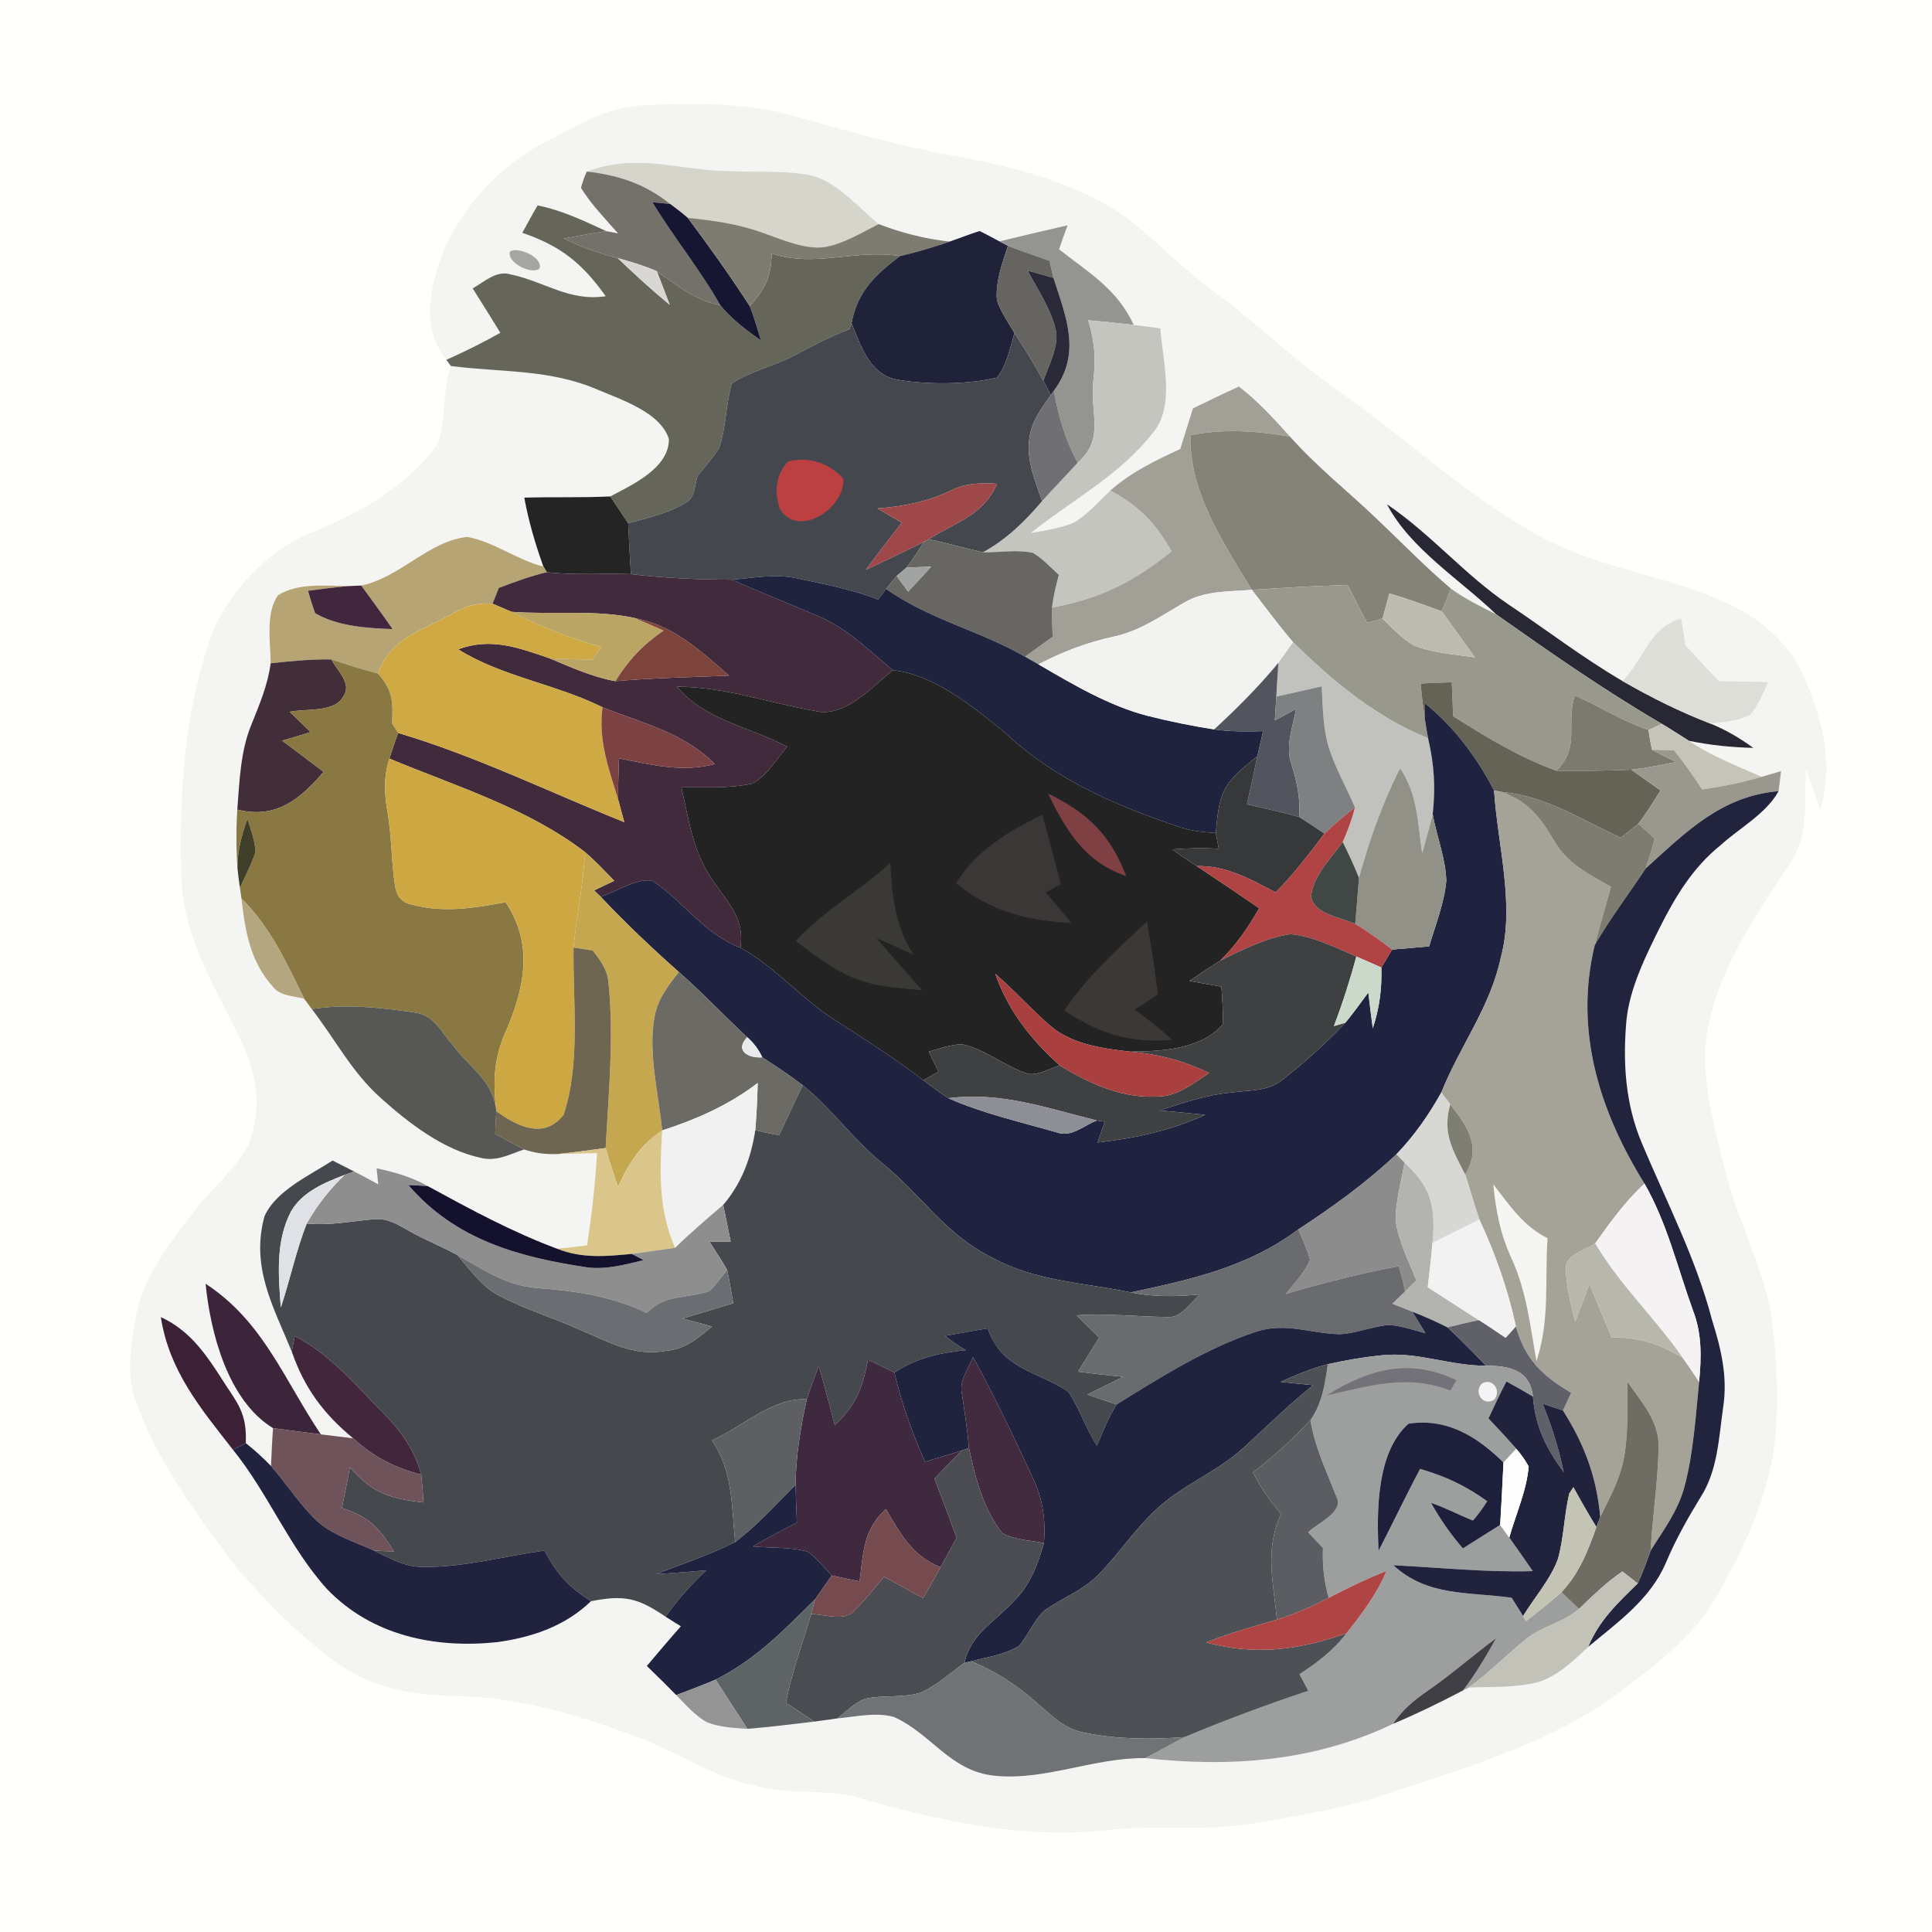 <?xml version="1.0" encoding="UTF-8" standalone="no"?>
<!DOCTYPE svg PUBLIC "-//W3C//DTD SVG 1.1//EN" "http://www.w3.org/Graphics/SVG/1.1/DTD/svg11.dtd">
<svg xmlns="http://www.w3.org/2000/svg" version="1.1" viewBox="0 0 256 256" width="256.0pt" height="256.0pt">
<path d="M 0.00 0.00 L 256.00 0.00 L 256.00 256.00 L 0.00 256.00 L 0.00 0.00 Z" fill="#fffffe" />
<path d="M 84.95 13.96 C 91.67 13.62 98.96 13.55 105.45 15.44 C 111.84 17.23 118.21 19.03 124.72 20.34 C 133.24 21.83 142.67 23.91 149.78 29.20 C 153.98 32.69 157.82 36.56 162.29 39.72 C 167.40 43.60 171.96 48.09 177.28 51.71 C 186.01 57.84 194.08 65.44 203.33 70.67 C 211.13 75.12 219.10 75.84 227.54 79.35 C 232.23 81.20 236.52 84.49 238.79 89.07 C 241.36 94.97 243.10 100.96 241.19 107.36 C 240.57 105.54 239.95 103.74 239.33 101.92 C 238.93 106.39 239.86 110.40 237.26 114.25 C 232.87 121.12 228.37 127.22 226.48 135.39 C 224.95 142.03 227.11 149.03 228.71 155.48 C 230.46 162.47 233.90 168.20 234.81 175.11 C 235.43 180.05 235.69 185.09 235.27 190.06 C 234.69 197.54 231.20 205.02 227.50 211.46 C 224.40 216.92 219.79 220.18 214.97 223.97 C 206.11 230.77 194.04 234.33 183.56 237.75 C 177.90 239.73 171.87 240.59 165.85 241.64 C 159.63 242.69 153.55 241.78 147.29 242.44 C 135.91 243.87 123.71 241.17 112.83 237.94 C 108.72 237.14 104.51 237.73 100.39 236.71 C 94.28 235.43 89.78 232.13 84.02 230.00 C 76.51 227.24 69.06 224.96 60.98 224.76 C 55.35 224.63 50.04 224.02 45.26 220.77 C 40.05 217.18 35.48 212.44 31.30 207.71 C 25.95 200.43 20.81 193.84 17.85 185.22 C 16.69 181.80 17.42 177.60 18.06 174.15 C 18.97 169.17 22.57 164.57 25.61 160.63 C 27.87 157.65 31.00 155.11 32.84 151.86 C 34.77 147.30 34.10 142.36 31.99 138.00 C 28.63 130.94 24.67 125.08 24.05 116.97 C 23.69 105.16 24.29 93.74 28.62 82.60 C 31.40 77.40 36.05 72.50 41.67 70.42 C 47.63 67.98 54.14 64.26 57.92 58.92 C 59.22 55.71 58.54 51.86 59.75 48.50 C 66.52 49.37 72.84 48.88 79.26 51.66 C 82.34 52.98 87.52 54.64 88.63 58.17 C 88.68 62.02 83.75 64.25 80.86 65.78 C 77.06 65.96 73.28 65.83 69.47 65.94 C 70.04 69.07 70.93 72.09 72.00 75.07 C 68.49 74.19 65.43 71.78 61.95 71.15 C 56.88 71.61 53.02 76.52 47.87 77.59 L 46.14 77.66 C 43.11 77.63 39.55 77.20 36.85 78.86 C 35.13 81.27 35.86 85.08 35.86 87.89 C 35.48 90.80 34.36 93.40 33.28 96.09 C 31.86 99.56 31.73 103.57 31.44 107.28 C 31.28 109.86 31.29 112.45 31.46 115.02 C 31.55 115.89 31.66 116.76 31.79 117.63 L 31.99 119.05 C 32.49 123.44 33.15 127.46 36.25 130.85 C 37.15 131.97 38.98 132.00 40.30 132.33 C 40.63 132.79 40.97 133.25 41.32 133.71 C 44.53 137.88 46.61 142.06 50.47 145.51 C 54.16 148.82 58.77 152.38 63.70 153.42 C 65.79 153.95 67.50 152.96 69.44 152.31 C 70.89 152.80 72.29 152.97 73.82 152.92 C 75.59 152.89 77.35 152.84 79.11 152.80 C 78.86 156.91 78.42 160.94 77.78 165.01 C 76.46 165.19 75.14 165.34 73.81 165.46 C 67.89 163.26 62.23 160.19 56.69 157.17 C 54.57 155.95 52.27 155.32 49.90 154.80 C 49.98 155.51 50.05 156.22 50.12 156.93 C 49.06 156.35 48.01 155.77 46.93 155.23 C 45.98 154.74 45.02 154.26 44.07 153.78 C 41.09 155.71 36.48 157.80 35.03 161.21 C 33.22 167.95 36.21 173.12 38.66 179.09 C 40.33 183.93 42.87 187.34 46.79 190.58 C 45.36 190.41 43.94 190.23 42.51 190.06 C 37.57 182.68 34.87 175.09 27.24 170.10 C 27.89 176.63 30.20 185.58 36.18 189.24 C 36.05 190.91 35.98 192.58 35.91 194.25 C 34.86 193.17 33.75 192.16 32.57 191.22 C 32.67 188.83 32.30 187.18 30.98 185.15 C 28.14 180.95 26.11 176.75 21.31 174.52 C 22.42 181.67 26.58 186.61 30.87 192.10 C 35.57 197.91 38.38 205.14 43.39 210.62 C 49.31 216.73 57.60 218.45 65.82 217.60 C 70.46 216.97 74.87 215.49 78.30 212.17 C 82.76 211.30 84.51 211.73 88.19 214.22 C 88.87 214.64 89.54 215.07 90.22 215.49 C 88.69 217.22 87.20 218.98 85.71 220.75 C 87.02 222.02 88.33 223.30 89.60 224.61 C 90.87 225.87 92.15 227.41 93.74 228.24 C 95.39 228.87 97.29 228.97 99.03 229.08 C 101.99 228.85 104.94 228.47 107.89 228.12 C 108.91 227.99 109.94 227.84 110.96 227.70 C 113.34 227.48 116.13 226.83 118.45 227.51 C 123.40 229.71 125.89 234.69 131.76 235.29 C 138.43 235.99 144.94 232.88 151.74 232.96 C 163.05 234.22 174.20 233.40 184.58 228.42 C 187.74 227.09 190.82 225.59 193.86 223.99 L 194.59 223.62 C 197.58 223.47 200.88 223.66 203.78 222.89 C 206.33 222.15 208.55 220.01 210.44 218.22 C 214.36 214.95 218.69 211.91 220.75 207.05 C 222.04 203.99 223.64 201.16 225.37 198.33 C 227.63 194.79 227.75 190.47 228.34 186.39 C 228.93 182.45 228.07 178.77 226.89 175.03 C 224.74 166.75 220.85 159.32 217.56 151.49 C 215.35 146.27 215.01 140.72 215.52 135.12 C 215.96 130.93 218.05 126.69 219.91 122.95 C 221.99 118.80 224.32 114.94 227.99 111.99 C 230.48 109.72 234.06 107.80 235.67 104.83 C 235.79 103.95 235.90 103.07 236.00 102.18 C 235.14 102.43 234.28 102.68 233.42 102.93 C 230.11 101.44 226.80 100.23 223.79 98.16 C 226.60 98.74 229.46 99.03 232.33 99.10 C 230.56 97.82 228.72 96.72 226.69 95.90 C 228.42 95.69 230.43 95.52 231.97 94.66 C 233.01 93.47 233.59 91.83 234.29 90.42 C 232.10 90.23 229.92 90.38 227.74 90.22 C 226.23 88.67 224.79 87.06 223.31 85.49 C 223.14 84.30 222.99 83.12 222.77 81.94 C 218.39 83.28 218.10 87.03 214.97 90.23 C 209.75 87.18 204.92 83.46 199.89 80.10 C 194.06 76.15 189.59 70.75 183.78 66.82 C 186.86 72.71 193.44 76.77 198.26 81.41 C 196.20 80.37 194.14 79.36 192.26 78.00 C 188.82 75.09 185.61 71.76 182.33 68.66 C 178.52 65.03 174.45 61.81 170.94 57.86 C 168.79 55.49 166.72 53.18 164.16 51.22 C 162.11 52.13 160.10 53.15 158.07 54.11 C 157.51 55.90 156.95 57.70 156.39 59.49 C 153.07 61.03 149.90 62.54 147.13 65.00 C 145.60 66.41 144.14 68.16 142.34 69.22 C 140.55 70.01 138.48 70.27 136.58 70.64 C 141.94 66.33 148.35 62.99 152.61 57.53 C 155.86 53.99 154.03 47.83 153.76 43.51 C 152.58 43.35 151.40 43.19 150.22 43.05 C 148.09 38.34 144.22 36.09 140.33 33.04 C 140.69 31.97 141.07 30.91 141.46 29.85 C 138.44 30.53 135.43 31.26 132.43 31.98 C 131.56 31.52 130.69 31.04 129.80 30.61 C 128.46 31.03 127.16 31.56 125.83 32.01 C 122.60 31.66 119.45 30.85 116.42 29.69 C 113.80 27.53 111.00 24.20 107.67 23.29 C 104.23 22.53 100.47 22.85 96.95 22.69 C 90.06 22.66 84.57 20.16 77.76 22.73 C 77.43 23.43 77.18 24.15 76.98 24.89 C 78.31 27.06 80.21 29.01 81.89 30.92 L 80.34 30.63 C 77.37 29.27 74.48 27.86 71.24 27.22 C 70.53 28.41 69.87 29.63 69.21 30.85 C 74.32 32.60 77.13 34.87 80.26 39.25 C 75.42 39.98 72.17 37.31 67.67 36.36 C 65.77 35.78 64.18 37.35 62.63 38.21 C 63.86 40.17 65.09 42.12 66.30 44.10 C 63.96 45.41 61.58 46.59 59.14 47.68 C 55.60 43.08 57.04 37.85 58.91 32.89 C 61.69 26.79 66.65 21.59 72.68 18.61 C 76.62 16.60 80.43 14.18 84.95 13.96 Z" fill="#f4f4f2" />
<path d="M 96.95 22.69 C 100.47 22.85 104.23 22.53 107.67 23.29 C 111.00 24.20 113.80 27.53 116.42 29.69 C 114.15 30.83 111.66 32.38 109.12 32.76 C 106.51 33.04 103.61 31.72 101.16 30.88 C 97.92 29.68 94.56 29.21 91.14 28.87 C 90.39 28.22 89.61 27.61 88.81 27.03 C 85.43 24.35 82.02 23.22 77.76 22.73 C 84.57 20.16 90.06 22.66 96.95 22.69 Z" fill="#d5d5cc" />
<path d="M 77.76 22.73 C 82.02 23.22 85.43 24.35 88.81 27.03 C 88.03 26.94 87.24 26.86 86.45 26.80 C 89.26 31.47 92.74 35.67 95.43 40.43 C 92.08 39.81 89.73 37.81 87.03 35.93 C 85.35 35.21 83.61 34.68 81.85 34.20 C 79.35 33.57 77.03 32.75 74.71 31.60 C 76.59 31.25 78.46 30.91 80.34 30.63 L 81.89 30.92 C 80.21 29.01 78.31 27.06 76.98 24.89 C 77.18 24.15 77.43 23.43 77.76 22.73 Z" fill="#74706a" />
<path d="M 71.24 27.22 C 74.48 27.86 77.37 29.27 80.34 30.63 C 78.46 30.91 76.59 31.25 74.71 31.60 C 77.03 32.75 79.35 33.57 81.85 34.20 C 84.08 36.35 86.36 38.41 88.74 40.39 C 88.18 38.90 87.61 37.41 87.03 35.93 C 89.73 37.81 92.08 39.81 95.43 40.43 C 96.97 42.30 98.85 43.74 100.83 45.11 C 100.37 43.57 99.93 42.07 99.35 40.57 C 101.45 38.12 102.16 36.80 102.25 33.59 C 108.10 35.50 113.29 32.97 119.25 33.93 C 116.02 36.37 113.59 38.65 112.84 42.83 L 112.55 43.63 C 110.03 44.57 107.69 45.80 105.32 47.07 C 102.65 48.51 99.47 49.14 96.96 50.82 C 96.17 53.61 96.23 56.67 95.27 59.38 C 94.46 60.69 93.39 61.86 92.43 63.05 C 92.03 64.35 92.12 66.00 90.74 66.68 C 88.53 68.03 85.72 68.64 83.24 69.34 C 82.45 68.15 81.66 66.96 80.86 65.78 C 83.75 64.25 88.68 62.02 88.63 58.17 C 87.52 54.64 82.34 52.98 79.26 51.66 C 72.84 48.88 66.52 49.37 59.75 48.50 L 59.14 47.68 C 61.58 46.59 63.96 45.41 66.30 44.10 C 65.09 42.12 63.86 40.17 62.63 38.21 C 64.18 37.35 65.77 35.78 67.67 36.36 C 72.17 37.31 75.42 39.98 80.26 39.25 C 77.13 34.87 74.32 32.60 69.21 30.85 C 69.87 29.63 70.53 28.41 71.24 27.22 Z" fill="#666559" />
<path d="M 86.45 26.80 C 87.24 26.86 88.03 26.94 88.81 27.03 C 89.61 27.61 90.39 28.22 91.14 28.87 C 93.99 32.69 96.77 36.57 99.35 40.57 C 99.93 42.07 100.37 43.57 100.83 45.11 C 98.85 43.74 96.97 42.30 95.43 40.43 C 92.74 35.67 89.26 31.47 86.45 26.80 Z" fill="#161633" />
<path d="M 91.14 28.87 C 94.56 29.21 97.92 29.68 101.16 30.88 C 103.61 31.72 106.51 33.04 109.12 32.76 C 111.66 32.38 114.15 30.83 116.42 29.69 C 119.45 30.85 122.60 31.66 125.83 32.01 C 123.67 32.76 121.48 33.42 119.25 33.93 C 113.29 32.97 108.10 35.50 102.25 33.59 C 102.16 36.80 101.45 38.12 99.35 40.57 C 96.77 36.57 93.99 32.69 91.14 28.87 Z" fill="#7e7c71" />
<path d="M 129.80 30.61 C 130.69 31.04 131.56 31.52 132.43 31.98 L 133.56 32.58 C 132.81 34.82 131.88 37.42 132.10 39.80 C 132.63 41.33 133.59 42.75 134.43 44.13 C 133.83 46.06 133.40 48.45 132.10 50.04 C 128.23 50.97 122.57 51.02 118.67 50.26 C 115.19 49.50 114.02 45.72 112.84 42.83 C 113.59 38.65 116.02 36.37 119.25 33.93 C 121.48 33.42 123.67 32.76 125.83 32.01 C 127.16 31.56 128.46 31.03 129.80 30.61 Z" fill="#202239" />
<path d="M 141.46 29.85 C 141.07 30.91 140.69 31.97 140.33 33.04 C 144.22 36.09 148.09 38.34 150.22 43.05 C 148.21 42.83 146.20 42.59 144.19 42.44 C 145.05 45.26 145.21 47.38 144.89 50.30 C 144.31 54.64 146.55 58.00 142.80 61.31 C 141.14 58.30 140.26 55.14 139.63 51.79 C 143.33 46.81 141.29 42.10 139.59 36.83 C 139.40 36.07 139.22 35.31 139.05 34.55 C 137.22 33.90 135.38 33.29 133.56 32.58 L 132.43 31.98 C 135.43 31.26 138.44 30.53 141.46 29.85 Z" fill="#949590" />
<path d="M 67.58 33.32 C 68.66 32.61 72.07 34.17 71.47 35.61 C 70.38 36.44 67.09 34.75 67.58 33.32 Z" fill="#a5a6a2" />
<path d="M 133.56 32.58 C 135.38 33.29 137.22 33.90 139.05 34.55 C 139.22 35.31 139.40 36.07 139.59 36.83 C 138.46 36.49 137.32 36.18 136.18 35.87 C 137.53 38.44 139.42 41.20 139.97 44.06 C 140.17 46.18 138.95 48.49 138.24 50.45 C 137.06 48.29 135.77 46.20 134.43 44.13 C 133.59 42.75 132.63 41.33 132.10 39.80 C 131.88 37.42 132.81 34.82 133.56 32.58 Z" fill="#656461" />
<path d="M 81.85 34.20 C 83.61 34.68 85.35 35.21 87.03 35.93 C 87.61 37.41 88.18 38.90 88.74 40.39 C 86.36 38.41 84.08 36.35 81.85 34.20 Z" fill="#d8d7d3" />
<path d="M 136.18 35.87 C 137.32 36.18 138.46 36.49 139.59 36.83 C 141.29 42.10 143.33 46.81 139.63 51.79 L 139.23 52.35 C 138.91 51.71 138.58 51.08 138.24 50.45 C 138.95 48.49 140.17 46.18 139.97 44.06 C 139.42 41.20 137.53 38.44 136.18 35.87 Z" fill="#2a2938" />
<path d="M 144.19 42.44 C 146.20 42.59 148.21 42.83 150.22 43.05 C 151.40 43.19 152.58 43.35 153.76 43.51 C 154.03 47.83 155.86 53.99 152.61 57.53 C 148.35 62.99 141.94 66.33 136.58 70.64 C 138.48 70.27 140.55 70.01 142.34 69.22 C 144.14 68.16 145.60 66.41 147.13 65.00 C 151.04 67.14 153.03 69.20 155.24 73.05 C 150.20 77.12 145.81 79.32 139.40 80.50 C 139.57 79.03 139.92 77.61 140.30 76.18 C 139.23 75.17 138.16 74.05 136.90 73.27 C 134.79 72.78 132.41 73.22 130.25 73.18 C 133.37 71.46 135.80 69.10 138.08 66.40 C 139.63 64.67 141.25 63.02 142.80 61.31 C 146.55 58.00 144.31 54.64 144.89 50.30 C 145.21 47.38 145.05 45.26 144.19 42.44 Z" fill="#c5c5bf" />
<path d="M 112.55 43.63 L 112.84 42.83 C 114.02 45.72 115.19 49.50 118.67 50.26 C 122.57 51.02 128.23 50.97 132.10 50.04 C 133.40 48.45 133.83 46.06 134.43 44.13 C 135.77 46.20 137.06 48.29 138.24 50.45 C 138.58 51.08 138.91 51.71 139.23 52.35 C 137.95 54.20 136.68 55.80 136.39 58.12 C 135.97 60.99 137.19 63.74 138.08 66.40 C 135.80 69.10 133.37 71.46 130.25 73.18 C 127.84 72.64 125.48 71.95 123.06 71.45 C 126.66 69.16 130.29 68.32 132.12 64.10 C 129.93 63.97 127.99 64.00 125.99 65.00 C 122.84 66.51 119.72 67.11 116.26 67.37 C 117.34 67.99 118.42 68.62 119.50 69.26 C 117.88 71.31 116.28 73.39 114.73 75.50 C 117.31 74.28 119.90 73.06 122.46 71.78 C 121.70 72.95 120.97 74.12 120.11 75.21 L 118.82 76.32 C 118.34 76.88 117.87 77.45 117.42 78.03 C 117.06 78.50 116.71 78.97 116.36 79.44 C 112.92 78.10 109.35 77.44 105.75 76.66 C 102.72 75.98 100.01 76.58 96.96 76.81 C 92.47 76.79 88.06 76.61 83.60 76.08 C 83.45 73.84 83.34 71.59 83.24 69.34 C 85.72 68.64 88.53 68.03 90.74 66.68 C 92.12 66.00 92.03 64.35 92.43 63.05 C 93.39 61.86 94.46 60.69 95.27 59.38 C 96.23 56.67 96.17 53.61 96.96 50.82 C 99.47 49.14 102.65 48.51 105.32 47.07 C 107.69 45.80 110.03 44.57 112.55 43.63 Z" fill="#44484e" />
<path d="M 164.16 51.22 C 166.72 53.18 168.79 55.49 170.94 57.86 C 166.55 57.09 162.15 56.79 157.74 57.66 C 157.52 65.08 162.15 72.03 165.88 78.16 C 162.85 78.40 159.57 78.25 156.89 79.86 C 153.82 81.62 151.09 83.60 147.55 84.36 C 143.95 85.15 140.87 86.33 137.60 88.03 C 137.00 87.69 136.41 87.34 135.82 87.01 C 137.04 86.14 138.26 85.26 139.48 84.38 C 139.44 83.09 139.37 81.79 139.40 80.50 C 145.81 79.32 150.20 77.12 155.24 73.05 C 153.03 69.20 151.04 67.14 147.13 65.00 C 149.90 62.54 153.07 61.03 156.39 59.49 C 156.95 57.70 157.51 55.90 158.07 54.11 C 160.10 53.15 162.11 52.13 164.16 51.22 Z" fill="#a2a096" />
<path d="M 139.23 52.35 L 139.63 51.79 C 140.26 55.14 141.14 58.30 142.80 61.31 C 141.25 63.02 139.63 64.67 138.08 66.40 C 137.19 63.74 135.97 60.99 136.39 58.12 C 136.68 55.80 137.95 54.20 139.23 52.35 Z" fill="#706f74" />
<path d="M 157.74 57.66 C 162.15 56.79 166.55 57.09 170.94 57.86 C 174.45 61.81 178.52 65.03 182.33 68.66 C 185.61 71.76 188.82 75.09 192.26 78.00 C 191.85 79.00 191.45 80.00 191.04 81.00 C 188.75 80.17 186.44 79.32 184.10 78.62 C 183.80 79.73 183.52 80.85 183.19 81.95 C 182.52 82.16 181.84 82.35 181.16 82.53 C 180.23 80.89 179.48 79.16 178.55 77.52 C 174.32 77.62 170.10 77.89 165.88 78.16 C 162.15 72.03 157.52 65.08 157.74 57.66 Z" fill="#858377" />
<path d="M 104.41 61.16 C 107.15 60.43 109.84 61.35 111.74 63.40 C 112.11 67.13 105.92 71.47 103.37 67.50 C 102.56 65.33 102.76 62.89 104.41 61.16 Z" fill="#bc4041" />
<path d="M 132.12 64.10 C 130.29 68.32 126.66 69.16 123.06 71.45 L 122.46 71.78 C 119.90 73.06 117.31 74.28 114.73 75.50 C 116.28 73.39 117.88 71.31 119.50 69.26 C 118.42 68.62 117.34 67.99 116.26 67.37 C 119.72 67.11 122.84 66.51 125.99 65.00 C 127.99 64.00 129.93 63.97 132.12 64.10 Z" fill="#9e484a" />
<path d="M 69.47 65.94 C 73.28 65.83 77.06 65.96 80.86 65.78 C 81.66 66.96 82.45 68.15 83.24 69.34 C 83.34 71.59 83.45 73.84 83.60 76.08 C 79.87 75.95 76.19 76.25 72.46 75.82 L 72.00 75.07 C 70.93 72.09 70.04 69.07 69.47 65.94 Z" fill="#242424" />
<path d="M 183.78 66.82 C 189.59 70.75 194.06 76.15 199.89 80.10 C 204.92 83.46 209.75 87.18 214.97 90.23 C 218.74 92.40 222.63 94.34 226.69 95.90 C 228.72 96.72 230.56 97.82 232.33 99.10 C 229.46 99.03 226.60 98.74 223.79 98.16 C 222.59 97.40 221.41 96.63 220.20 95.91 C 212.57 91.46 205.46 86.49 198.26 81.41 C 193.44 76.77 186.86 72.71 183.78 66.82 Z" fill="#282834" />
<path d="M 61.95 71.15 C 65.43 71.78 68.49 74.19 72.00 75.07 L 72.46 75.82 C 70.30 76.32 68.18 77.12 66.10 77.90 C 65.82 78.60 65.54 79.29 65.26 79.99 C 63.30 79.88 61.96 80.21 60.24 81.14 C 56.08 83.60 51.91 84.26 50.06 89.23 C 48.42 88.83 46.82 88.34 45.22 87.79 C 44.79 87.65 44.36 87.51 43.92 87.38 C 41.21 87.33 38.55 87.60 35.86 87.89 C 35.86 85.08 35.13 81.27 36.85 78.86 C 39.55 77.20 43.11 77.63 46.14 77.66 C 44.36 77.81 42.58 78.05 40.81 78.28 C 41.09 79.28 41.40 80.26 41.75 81.24 C 44.68 82.99 48.67 83.24 52.02 83.36 C 50.67 81.41 49.27 79.50 47.87 77.59 C 53.02 76.52 56.88 71.61 61.95 71.15 Z" fill="#b6a475" />
<path d="M 122.46 71.78 L 123.06 71.45 C 125.48 71.95 127.84 72.64 130.25 73.18 C 132.41 73.22 134.79 72.78 136.90 73.27 C 138.16 74.05 139.23 75.17 140.30 76.18 C 139.92 77.61 139.57 79.03 139.40 80.50 C 139.37 81.79 139.44 83.09 139.48 84.38 C 138.26 85.26 137.04 86.14 135.82 87.01 C 129.79 83.55 123.14 82.09 117.42 78.03 C 117.87 77.45 118.34 76.88 118.82 76.32 C 119.32 77.01 119.82 77.70 120.33 78.39 C 121.35 77.29 122.39 76.21 123.38 75.08 C 122.29 75.12 121.20 75.16 120.11 75.21 C 120.97 74.12 121.70 72.95 122.46 71.78 Z" fill="#676663" />
<path d="M 72.46 75.82 C 76.19 76.25 79.87 75.95 83.60 76.08 C 88.06 76.61 92.47 76.79 96.96 76.81 C 100.74 78.47 104.58 80.00 108.38 81.62 C 112.35 83.32 115.05 86.11 118.31 88.81 C 115.54 91.02 111.87 95.22 107.94 94.19 C 101.78 93.13 96.05 91.00 89.70 90.99 C 93.40 95.40 98.98 96.20 104.30 98.92 C 102.94 100.56 101.61 102.80 99.70 103.82 C 96.68 104.51 93.38 104.28 90.29 104.33 C 91.34 108.95 91.88 113.27 94.80 117.18 C 96.79 119.96 98.63 121.89 98.12 125.58 C 93.22 123.68 90.64 119.51 86.49 116.74 C 84.52 116.21 81.55 118.24 79.60 118.83 L 78.72 117.98 C 79.61 117.56 80.50 117.13 81.39 116.71 C 80.14 115.41 78.88 114.08 77.52 112.91 C 69.95 107.09 60.42 104.19 51.60 100.52 C 51.96 99.38 52.35 98.25 52.75 97.12 C 62.99 100.15 72.79 104.96 82.72 108.94 C 82.44 107.93 82.17 106.92 81.90 105.91 C 81.89 104.11 81.96 102.28 82.02 100.48 C 86.33 101.34 90.34 102.39 94.74 101.24 C 90.43 97.00 85.26 95.89 79.84 93.72 C 73.61 90.62 66.58 89.70 60.71 86.04 C 65.06 84.43 68.67 85.81 72.80 87.22 C 75.68 88.42 78.45 89.69 81.54 90.26 C 86.56 89.82 91.57 89.74 96.60 89.52 C 92.71 86.16 89.33 82.91 84.09 81.89 C 78.87 80.75 73.13 81.47 67.79 81.07 C 66.95 80.71 66.11 80.35 65.26 79.99 C 65.54 79.29 65.82 78.60 66.10 77.90 C 68.18 77.12 70.30 76.32 72.46 75.82 Z" fill="#422a3d" />
<path d="M 105.75 76.66 C 109.35 77.44 112.92 78.10 116.36 79.44 C 116.71 78.97 117.06 78.50 117.42 78.03 C 123.14 82.09 129.79 83.55 135.82 87.01 C 136.41 87.34 137.00 87.69 137.60 88.03 C 142.10 90.65 147.02 93.57 152.09 94.86 C 154.98 95.59 157.92 96.19 160.88 96.65 C 163.03 96.96 165.19 96.93 167.37 96.88 C 167.12 97.98 166.86 99.08 166.61 100.19 C 165.29 101.29 163.82 102.41 162.78 103.80 C 161.44 105.63 161.31 108.20 161.10 110.38 C 159.47 110.26 157.87 110.13 156.32 109.59 C 147.74 106.71 139.71 103.26 133.05 96.97 C 128.89 93.65 123.77 89.36 118.31 88.81 C 115.05 86.11 112.35 83.32 108.38 81.62 C 104.58 80.00 100.74 78.47 96.96 76.81 C 100.01 76.58 102.72 75.98 105.75 76.66 Z" fill="#20233e" />
<path d="M 120.11 75.21 C 121.20 75.16 122.29 75.12 123.38 75.08 C 122.39 76.21 121.35 77.29 120.33 78.39 C 119.82 77.70 119.32 77.01 118.82 76.32 L 120.11 75.21 Z" fill="#a0a3a2" />
<path d="M 178.55 77.52 C 179.48 79.16 180.23 80.89 181.16 82.53 C 181.84 82.35 182.52 82.16 183.19 81.95 C 184.48 83.21 185.79 84.66 187.37 85.53 C 189.88 86.54 192.77 86.70 195.43 87.11 C 193.97 85.07 192.50 83.04 191.04 81.00 C 191.45 80.00 191.85 79.00 192.26 78.00 C 194.14 79.36 196.20 80.37 198.26 81.41 C 205.46 86.49 212.57 91.46 220.20 95.91 L 218.44 96.73 C 215.06 95.60 211.98 93.62 208.68 92.15 C 207.42 95.96 209.49 98.90 206.23 102.13 C 201.27 100.33 196.99 97.70 192.55 94.91 C 192.49 93.41 192.43 91.91 192.37 90.41 C 191.00 90.45 189.62 90.49 188.25 90.58 C 188.37 92.11 188.56 93.62 188.78 95.13 C 188.91 96.03 189.06 96.93 189.23 97.83 C 182.27 94.99 176.64 90.31 171.34 85.10 C 169.42 82.84 167.69 80.50 165.88 78.16 C 170.10 77.89 174.32 77.62 178.55 77.52 Z" fill="#99988c" />
<path d="M 46.14 77.66 L 47.87 77.59 C 49.27 79.50 50.67 81.41 52.02 83.36 C 48.67 83.24 44.68 82.99 41.75 81.24 C 41.40 80.26 41.09 79.28 40.81 78.28 C 42.58 78.05 44.36 77.81 46.14 77.66 Z" fill="#41273d" />
<path d="M 165.88 78.16 C 167.69 80.50 169.42 82.84 171.34 85.10 C 170.69 86.00 170.04 86.92 169.39 87.83 C 166.78 90.99 163.89 93.88 160.88 96.65 C 157.92 96.19 154.98 95.59 152.09 94.86 C 147.02 93.57 142.10 90.65 137.60 88.03 C 140.87 86.33 143.95 85.15 147.55 84.36 C 151.09 83.60 153.82 81.62 156.89 79.86 C 159.57 78.25 162.85 78.40 165.88 78.16 Z" fill="#f2f2f1" />
<path d="M 65.26 79.99 C 66.11 80.35 66.95 80.71 67.79 81.07 C 71.69 83.06 75.49 84.55 79.70 85.74 C 79.30 86.29 78.89 86.84 78.49 87.40 C 76.59 87.37 74.70 87.33 72.80 87.22 C 68.67 85.81 65.06 84.43 60.71 86.04 C 66.58 89.70 73.61 90.62 79.84 93.72 C 79.24 98.08 80.66 101.83 81.90 105.91 C 82.17 106.92 82.44 107.93 82.72 108.94 C 72.79 104.96 62.99 100.15 52.75 97.12 C 52.48 96.70 52.22 96.27 51.95 95.84 C 52.09 92.99 52.06 91.46 50.06 89.23 C 51.91 84.26 56.08 83.60 60.24 81.14 C 61.96 80.21 63.30 79.88 65.26 79.99 Z" fill="#cfaa44" />
<path d="M 184.10 78.62 C 186.44 79.32 188.75 80.17 191.04 81.00 C 192.50 83.04 193.97 85.07 195.43 87.11 C 192.77 86.70 189.88 86.54 187.37 85.53 C 185.79 84.66 184.48 83.21 183.19 81.95 C 183.52 80.85 183.80 79.73 184.10 78.62 Z" fill="#bdbbb0" />
<path d="M 67.79 81.07 C 73.13 81.47 78.87 80.75 84.09 81.89 C 85.38 82.42 86.65 82.99 87.93 83.55 C 85.13 85.50 83.36 87.38 81.54 90.26 C 78.45 89.69 75.68 88.42 72.80 87.22 C 74.70 87.33 76.59 87.37 78.49 87.40 C 78.89 86.84 79.30 86.29 79.70 85.74 C 75.49 84.55 71.69 83.06 67.79 81.07 Z" fill="#bba565" />
<path d="M 84.09 81.89 C 89.33 82.91 92.71 86.16 96.60 89.52 C 91.57 89.74 86.56 89.82 81.54 90.26 C 83.36 87.38 85.13 85.50 87.93 83.55 C 86.65 82.99 85.38 82.42 84.09 81.89 Z" fill="#7d443c" />
<path d="M 222.77 81.94 C 222.99 83.12 223.14 84.30 223.31 85.49 C 224.79 87.06 226.23 88.67 227.74 90.22 C 229.92 90.38 232.10 90.23 234.29 90.42 C 233.59 91.83 233.01 93.47 231.97 94.66 C 230.43 95.52 228.42 95.69 226.69 95.90 C 222.63 94.34 218.74 92.40 214.97 90.23 C 218.10 87.03 218.39 83.28 222.77 81.94 Z" fill="#deded8" />
<path d="M 171.34 85.10 C 176.64 90.31 182.27 94.99 189.23 97.83 C 190.04 101.32 190.23 104.33 189.84 107.90 C 189.41 109.62 188.92 111.32 188.45 113.03 C 187.81 108.98 187.90 105.31 185.52 101.80 C 183.17 106.40 181.43 111.34 180.07 116.32 C 179.42 114.70 178.69 113.13 177.92 111.57 C 178.57 110.08 179.15 108.56 179.54 106.98 C 178.42 104.34 176.91 101.72 176.06 99.01 C 175.30 96.48 175.27 93.58 175.14 90.94 C 173.13 91.39 171.13 91.87 169.12 92.29 C 169.21 90.80 169.28 89.31 169.39 87.83 C 170.04 86.92 170.69 86.00 171.34 85.10 Z" fill="#c1c1be" />
<path d="M 43.92 87.38 C 44.68 88.90 46.75 90.59 45.44 92.35 C 44.34 94.42 40.43 93.88 38.40 94.32 C 39.32 95.21 40.24 96.11 41.16 97.01 C 39.90 97.40 38.65 97.77 37.39 98.14 C 39.21 99.52 41.06 100.88 42.88 102.27 C 39.74 105.94 36.57 108.55 31.44 107.28 C 31.73 103.57 31.86 99.56 33.28 96.09 C 34.36 93.40 35.48 90.80 35.86 87.89 C 38.55 87.60 41.21 87.33 43.92 87.38 Z" fill="#412e39" />
<path d="M 45.22 87.79 C 46.82 88.34 48.42 88.83 50.06 89.23 C 52.06 91.46 52.09 92.99 51.95 95.84 C 52.22 96.27 52.48 96.70 52.75 97.12 C 52.35 98.25 51.96 99.38 51.60 100.52 C 50.83 102.91 50.91 105.10 51.34 107.54 C 51.92 110.85 51.84 114.21 52.37 117.51 C 52.64 118.92 53.35 119.64 54.76 119.91 C 58.92 120.98 62.87 120.30 67.00 119.55 C 70.64 125.02 69.58 130.54 67.20 136.27 C 65.44 140.00 65.29 143.19 65.77 147.24 C 65.29 143.02 62.18 141.50 59.87 138.31 C 58.25 136.51 57.52 134.47 54.84 134.15 C 50.43 133.50 45.76 133.01 41.32 133.71 C 40.97 133.25 40.63 132.79 40.30 132.33 C 37.93 127.52 35.86 122.90 31.99 119.05 L 31.79 117.63 C 32.50 116.05 33.36 114.48 33.87 112.82 C 33.77 111.36 33.21 109.89 32.79 108.49 C 32.03 110.62 31.45 112.74 31.46 115.02 C 31.29 112.45 31.28 109.86 31.44 107.28 C 36.57 108.55 39.74 105.94 42.88 102.27 C 41.06 100.88 39.21 99.52 37.39 98.14 C 38.65 97.77 39.90 97.40 41.16 97.01 C 40.24 96.11 39.32 95.21 38.40 94.32 C 40.43 93.88 44.34 94.42 45.44 92.35 C 46.75 90.59 44.68 88.90 43.92 87.38 C 44.36 87.51 44.79 87.65 45.22 87.79 Z" fill="#8a7843" />
<path d="M 133.05 96.97 C 139.71 103.26 147.74 106.71 156.32 109.59 C 157.87 110.13 159.47 110.26 161.10 110.38 C 161.23 111.07 161.36 111.77 161.50 112.47 C 159.43 112.34 157.37 112.38 155.31 112.55 C 156.38 113.30 157.47 114.03 158.57 114.76 C 161.34 116.61 164.11 118.46 166.85 120.35 C 165.40 122.87 163.79 125.25 161.69 127.28 C 160.31 128.17 158.95 129.06 157.60 129.98 C 159.01 130.23 160.42 130.48 161.84 130.74 C 161.97 132.40 162.08 134.06 162.02 135.73 C 159.12 139.09 153.87 139.30 149.77 139.35 C 146.09 138.93 142.04 138.40 139.12 135.88 C 136.60 133.72 134.41 131.20 131.88 129.04 C 133.58 133.91 136.60 137.75 140.41 141.16 C 139.14 141.57 137.59 142.49 136.25 142.29 C 133.22 141.37 130.52 138.99 127.43 138.36 C 125.97 138.42 124.48 138.95 123.07 139.35 C 123.50 140.23 123.93 141.11 124.36 141.99 C 123.69 142.37 123.02 142.75 122.36 143.14 C 118.62 140.26 114.64 137.75 110.68 135.19 C 106.11 132.30 102.87 128.21 98.12 125.58 C 98.63 121.89 96.79 119.96 94.80 117.18 C 91.88 113.27 91.34 108.95 90.29 104.33 C 93.38 104.28 96.68 104.51 99.70 103.82 C 101.61 102.80 102.94 100.56 104.30 98.92 C 98.98 96.20 93.40 95.40 89.70 90.99 C 96.05 91.00 101.78 93.13 107.94 94.19 C 111.87 95.22 115.54 91.02 118.31 88.81 C 123.77 89.36 128.89 93.65 133.05 96.97 Z" fill="#222322" />
<path d="M 169.39 87.83 C 169.28 89.31 169.21 90.80 169.12 92.29 C 169.05 93.34 168.99 94.39 168.92 95.44 C 169.88 94.97 170.82 94.46 171.73 93.90 C 171.31 96.34 170.28 98.85 171.12 101.27 C 171.85 103.63 172.34 105.76 172.13 108.25 C 169.83 107.60 167.54 107.11 165.22 106.58 C 165.69 104.45 166.17 102.33 166.61 100.19 C 166.86 99.08 167.12 97.98 167.37 96.88 C 165.19 96.93 163.03 96.96 160.88 96.65 C 163.89 93.88 166.78 90.99 169.39 87.83 Z" fill="#52555d" />
<path d="M 188.25 90.58 C 189.62 90.49 191.00 90.45 192.37 90.41 C 192.43 91.91 192.49 93.41 192.55 94.91 C 196.99 97.70 201.27 100.33 206.23 102.13 C 209.54 102.15 212.86 102.14 216.16 101.99 C 217.45 102.91 218.74 103.82 220.03 104.74 C 219.09 106.24 218.17 107.74 217.10 109.15 C 216.33 109.77 215.55 110.39 214.76 110.99 C 209.42 108.60 204.95 105.48 198.93 104.93 L 197.97 104.75 C 195.68 100.34 192.71 96.35 188.83 93.21 L 188.78 95.13 C 188.56 93.62 188.37 92.11 188.25 90.58 Z" fill="#656356" />
<path d="M 175.14 90.94 C 175.27 93.58 175.30 96.48 176.06 99.01 C 176.91 101.72 178.42 104.34 179.54 106.98 C 178.15 108.08 176.78 109.22 175.49 110.46 C 174.38 109.71 173.26 108.96 172.13 108.25 C 172.34 105.76 171.85 103.63 171.12 101.27 C 170.28 98.85 171.31 96.34 171.73 93.90 C 170.82 94.46 169.88 94.97 168.92 95.44 C 168.99 94.39 169.05 93.34 169.12 92.29 C 171.13 91.87 173.13 91.39 175.14 90.94 Z" fill="#7d8182" />
<path d="M 208.68 92.15 C 211.98 93.62 215.06 95.60 218.44 96.73 C 218.56 97.60 218.70 98.48 218.90 99.34 C 219.95 99.91 221.02 100.45 222.10 100.96 C 220.12 101.37 218.18 101.76 216.16 101.99 C 212.86 102.14 209.54 102.15 206.23 102.13 C 209.49 98.90 207.42 95.96 208.68 92.15 Z" fill="#7c796f" />
<path d="M 188.83 93.21 C 192.71 96.35 195.68 100.34 197.97 104.75 C 198.45 111.96 200.74 119.92 198.88 126.82 C 197.48 133.46 193.56 138.38 190.98 144.76 C 189.33 147.73 187.39 150.50 185.03 152.95 C 181.04 156.71 176.63 159.90 172.04 162.90 C 165.39 167.88 157.79 169.56 149.84 171.25 C 143.23 169.89 137.17 169.78 131.40 166.61 C 125.18 163.51 122.23 158.44 116.87 154.10 C 113.04 150.98 110.20 146.90 106.38 143.81 C 104.65 142.49 102.84 141.29 101.01 140.10 C 100.51 139.03 99.84 138.15 99.01 137.44 C 95.95 134.60 93.11 131.56 89.96 128.80 C 86.35 125.61 82.91 122.33 79.60 118.83 C 81.55 118.24 84.52 116.21 86.49 116.74 C 90.64 119.51 93.22 123.68 98.12 125.58 C 102.87 128.21 106.11 132.30 110.68 135.19 C 114.64 137.75 118.62 140.26 122.36 143.14 C 123.44 143.96 124.52 144.78 125.66 145.52 C 130.23 147.54 135.21 148.66 140.00 150.04 C 141.96 150.77 143.57 149.15 145.34 148.47 L 146.38 148.63 C 146.07 149.55 145.75 150.47 145.44 151.39 C 150.40 150.81 155.12 149.83 159.68 147.72 C 157.68 147.52 155.69 147.32 153.69 147.14 C 156.84 146.10 159.90 145.06 163.22 144.76 C 165.65 144.41 168.02 144.66 169.99 143.02 C 172.90 140.77 175.75 138.17 178.28 135.51 C 179.33 134.22 180.32 132.85 181.31 131.51 C 181.50 133.10 181.68 134.68 181.90 136.26 C 182.80 133.54 183.11 131.07 183.04 128.20 C 183.51 127.41 183.98 126.61 184.46 125.82 C 186.10 125.69 187.73 125.55 189.37 125.40 C 190.20 122.58 191.37 119.67 191.64 116.73 C 191.57 113.77 190.36 110.82 189.84 107.90 C 190.23 104.33 190.04 101.32 189.23 97.83 C 189.06 96.93 188.91 96.03 188.78 95.13 L 188.83 93.21 Z" fill="#20233f" />
<path d="M 79.84 93.72 C 85.26 95.89 90.43 97.00 94.74 101.24 C 90.34 102.39 86.33 101.34 82.02 100.48 C 81.96 102.28 81.89 104.11 81.90 105.91 C 80.66 101.83 79.24 98.08 79.84 93.72 Z" fill="#7c4142" />
<path d="M 220.20 95.91 C 221.41 96.63 222.59 97.40 223.79 98.16 C 226.80 100.23 230.11 101.44 233.42 102.93 C 230.83 103.70 228.21 104.23 225.54 104.60 C 224.33 102.82 223.21 101.08 221.81 99.44 C 220.84 99.39 219.87 99.36 218.90 99.34 C 218.70 98.48 218.56 97.60 218.44 96.73 L 220.20 95.91 Z" fill="#c6c3b8" />
<path d="M 221.81 99.44 C 223.21 101.08 224.33 102.82 225.54 104.60 C 228.21 104.23 230.83 103.70 233.42 102.93 C 234.28 102.68 235.14 102.43 236.00 102.18 C 235.90 103.07 235.79 103.95 235.67 104.83 C 228.06 105.49 223.42 110.23 218.06 115.08 C 218.50 113.79 218.89 112.49 219.26 111.18 C 218.57 110.47 217.85 109.80 217.10 109.15 C 218.17 107.74 219.09 106.24 220.03 104.74 C 218.74 103.82 217.45 102.91 216.16 101.99 C 218.18 101.76 220.12 101.37 222.10 100.96 C 221.02 100.45 219.95 99.91 218.90 99.34 C 219.87 99.36 220.84 99.39 221.81 99.44 Z" fill="#9a988e" />
<path d="M 166.61 100.19 C 166.17 102.33 165.69 104.45 165.22 106.58 C 167.54 107.11 169.83 107.60 172.13 108.25 C 173.26 108.96 174.38 109.71 175.49 110.46 C 173.45 113.16 171.42 115.84 169.03 118.25 C 165.63 116.48 162.54 114.68 158.57 114.76 C 157.47 114.03 156.38 113.30 155.31 112.55 C 157.37 112.38 159.43 112.34 161.50 112.47 C 161.36 111.77 161.23 111.07 161.10 110.38 C 161.31 108.20 161.44 105.63 162.78 103.80 C 163.82 102.41 165.29 101.29 166.61 100.19 Z" fill="#37383a" />
<path d="M 51.60 100.52 C 60.42 104.19 69.95 107.09 77.52 112.91 C 77.31 117.17 76.38 121.32 76.00 125.55 C 75.89 132.65 76.96 140.91 74.68 147.71 C 72.11 151.03 68.55 149.27 65.77 147.24 C 65.29 143.19 65.44 140.00 67.20 136.27 C 69.58 130.54 70.64 125.02 67.00 119.55 C 62.87 120.30 58.92 120.98 54.76 119.91 C 53.35 119.64 52.64 118.92 52.37 117.51 C 51.84 114.21 51.92 110.85 51.34 107.54 C 50.91 105.10 50.83 102.91 51.60 100.52 Z" fill="#cda842" />
<path d="M 185.52 101.80 C 187.90 105.31 187.81 108.98 188.45 113.03 C 188.92 111.32 189.41 109.62 189.84 107.90 C 190.36 110.82 191.57 113.77 191.64 116.73 C 191.37 119.67 190.20 122.58 189.37 125.40 C 187.73 125.55 186.10 125.69 184.46 125.82 C 182.88 124.61 181.29 123.43 179.57 122.43 C 179.75 120.40 179.91 118.36 180.07 116.32 C 181.43 111.34 183.17 106.40 185.52 101.80 Z" fill="#929188" />
<path d="M 138.88 105.15 C 144.16 107.74 147.07 110.53 149.23 116.08 C 143.78 114.26 141.23 110.06 138.88 105.15 Z" fill="#7e4042" />
<path d="M 197.97 104.75 L 198.93 104.93 C 202.40 106.15 204.02 108.18 205.82 111.24 C 207.58 114.40 210.44 115.80 213.46 117.51 C 212.75 120.09 211.99 122.65 211.31 125.24 C 208.57 136.55 211.92 147.21 217.91 156.84 C 215.35 159.18 213.37 161.95 211.37 164.76 C 210.14 165.67 207.28 166.26 207.52 168.14 C 207.47 170.48 208.20 172.89 208.72 175.15 C 209.35 173.47 209.99 171.80 210.61 170.12 C 211.60 172.47 212.55 174.83 213.53 177.19 C 217.15 177.17 219.86 178.05 222.98 179.93 C 223.73 180.97 224.43 182.04 225.14 183.11 C 224.67 187.73 224.40 192.54 223.19 197.03 C 222.31 200.27 220.46 202.67 218.72 205.46 C 218.95 200.96 219.68 196.49 219.77 191.98 C 219.96 188.42 217.54 185.81 215.62 183.07 C 215.61 186.58 215.82 190.39 215.04 193.82 C 214.45 196.45 213.19 198.61 212.04 201.02 C 211.57 195.71 209.93 191.36 207.10 186.90 C 207.46 186.12 207.83 185.34 208.19 184.56 C 204.39 182.31 202.08 180.14 200.87 175.77 C 199.76 170.71 198.20 166.30 196.03 161.60 C 195.35 159.62 194.78 157.60 194.14 155.61 C 196.38 152.01 194.46 149.26 192.16 146.34 C 191.77 145.81 191.38 145.28 190.98 144.76 C 193.56 138.38 197.48 133.46 198.88 126.82 C 200.74 119.92 198.45 111.96 197.97 104.75 Z" fill="#a5a397" />
<path d="M 198.93 104.93 C 204.95 105.48 209.42 108.60 214.76 110.99 C 215.55 110.39 216.33 109.77 217.10 109.15 C 217.85 109.80 218.57 110.47 219.26 111.18 C 218.89 112.49 218.50 113.79 218.06 115.08 C 215.83 118.47 213.33 121.73 211.31 125.24 C 211.99 122.65 212.75 120.09 213.46 117.51 C 210.44 115.80 207.58 114.40 205.82 111.24 C 204.02 108.18 202.40 106.15 198.93 104.93 Z" fill="#7e7b70" />
<path d="M 235.67 104.83 C 234.06 107.80 230.48 109.72 227.99 111.99 C 224.32 114.94 221.99 118.80 219.91 122.95 C 218.05 126.69 215.96 130.93 215.52 135.12 C 215.01 140.72 215.35 146.27 217.56 151.49 C 220.85 159.32 224.74 166.75 226.89 175.03 C 228.07 178.77 228.93 182.45 228.34 186.39 C 227.75 190.47 227.63 194.79 225.37 198.33 C 223.64 201.16 222.04 203.99 220.75 207.05 C 218.69 211.91 214.36 214.95 210.44 218.22 C 211.88 214.73 214.36 212.39 217.00 209.82 C 217.66 208.42 218.19 206.92 218.72 205.46 C 220.46 202.67 222.31 200.27 223.19 197.03 C 224.40 192.54 224.67 187.73 225.14 183.11 C 225.45 179.88 225.53 176.78 224.35 173.70 C 222.19 167.71 220.92 162.12 217.91 156.84 C 211.92 147.21 208.57 136.55 211.31 125.24 C 213.33 121.73 215.83 118.47 218.06 115.08 C 223.42 110.23 228.06 105.49 235.67 104.83 Z" fill="#22233d" />
<path d="M 179.54 106.98 C 179.15 108.56 178.57 110.08 177.92 111.57 C 176.42 113.66 173.85 116.21 173.73 118.89 C 174.30 121.23 177.68 121.53 179.57 122.43 C 181.29 123.43 182.88 124.61 184.46 125.82 C 183.98 126.61 183.51 127.41 183.04 128.20 C 181.93 127.72 180.83 127.23 179.72 126.74 C 176.99 125.58 173.97 124.04 170.99 123.78 C 167.76 124.26 164.61 125.86 161.69 127.28 C 163.79 125.25 165.40 122.87 166.85 120.35 C 164.11 118.46 161.34 116.61 158.57 114.76 C 162.54 114.68 165.63 116.48 169.03 118.25 C 171.42 115.84 173.45 113.16 175.49 110.46 C 176.78 109.22 178.15 108.08 179.54 106.98 Z" fill="#b04444" />
<path d="M 138.11 107.94 C 139.00 111.00 139.73 114.10 140.57 117.16 C 139.90 117.52 139.24 117.88 138.57 118.24 C 139.72 119.60 140.86 120.96 142.00 122.33 C 136.12 121.96 131.31 120.83 126.68 117.03 C 129.48 112.60 133.54 110.21 138.11 107.94 Z" fill="#3b3736" />
<path d="M 32.79 108.49 C 33.21 109.89 33.77 111.36 33.87 112.82 C 33.36 114.48 32.50 116.05 31.79 117.63 C 31.66 116.76 31.55 115.89 31.46 115.02 C 31.45 112.74 32.03 110.62 32.79 108.49 Z" fill="#3f3e28" />
<path d="M 177.92 111.57 C 178.69 113.13 179.42 114.70 180.07 116.32 C 179.91 118.36 179.75 120.40 179.57 122.43 C 177.68 121.53 174.30 121.23 173.73 118.89 C 173.85 116.21 176.42 113.66 177.92 111.57 Z" fill="#404745" />
<path d="M 77.52 112.91 C 78.88 114.08 80.14 115.41 81.39 116.71 C 80.50 117.13 79.61 117.56 78.72 117.98 L 79.60 118.83 C 82.91 122.33 86.35 125.61 89.96 128.80 C 88.50 130.65 87.15 132.37 86.73 134.77 C 85.84 139.54 87.29 144.99 87.74 149.79 C 84.81 151.73 83.31 154.14 81.89 157.27 C 81.32 155.57 80.73 153.84 80.25 152.12 C 80.63 145.03 81.39 137.23 80.61 130.08 C 80.45 128.41 79.52 127.23 78.54 125.95 C 77.69 125.81 76.85 125.67 76.00 125.55 C 76.38 121.32 77.31 117.17 77.52 112.91 Z" fill="#c5a74f" />
<path d="M 117.97 114.34 C 118.20 118.75 118.59 122.70 121.04 126.50 C 119.42 125.73 117.78 125.01 116.12 124.32 C 118.12 126.64 120.18 128.90 122.19 131.21 C 119.25 130.94 116.11 130.78 113.34 129.67 C 110.43 128.53 107.92 126.56 105.44 124.69 C 109.15 120.62 113.93 118.07 117.97 114.34 Z" fill="#3b3935" />
<path d="M 31.99 119.05 C 35.86 122.90 37.93 127.52 40.30 132.33 C 38.98 132.00 37.15 131.97 36.25 130.85 C 33.15 127.46 32.49 123.44 31.99 119.05 Z" fill="#b4a780" />
<path d="M 151.98 122.11 C 152.55 125.31 153.04 128.53 153.42 131.76 C 152.40 132.44 151.38 133.13 150.35 133.80 C 152.11 135.03 153.75 136.35 155.33 137.80 C 149.63 138.23 145.78 136.99 141.01 133.91 C 144.05 129.37 148.01 125.80 151.98 122.11 Z" fill="#3c3835" />
<path d="M 170.99 123.78 C 173.97 124.04 176.99 125.58 179.72 126.74 C 178.88 129.88 177.90 132.93 176.75 135.96 C 177.26 135.81 177.77 135.66 178.28 135.51 C 175.75 138.17 172.90 140.77 169.99 143.02 C 168.02 144.66 165.65 144.41 163.22 144.76 C 159.90 145.06 156.84 146.10 153.69 147.14 C 155.69 147.32 157.68 147.52 159.68 147.72 C 155.12 149.83 150.40 150.81 145.44 151.39 C 145.75 150.47 146.07 149.55 146.38 148.63 L 145.34 148.47 C 138.62 146.82 132.70 144.63 125.66 145.52 C 124.52 144.78 123.44 143.96 122.36 143.14 C 123.02 142.75 123.69 142.37 124.36 141.99 C 123.93 141.11 123.50 140.23 123.07 139.35 C 124.48 138.95 125.97 138.42 127.43 138.36 C 130.52 138.99 133.22 141.37 136.25 142.29 C 137.59 142.49 139.14 141.57 140.41 141.16 C 144.57 143.72 148.97 145.70 153.99 145.26 C 156.27 145.06 158.36 143.40 160.23 142.17 C 156.76 140.54 153.59 139.68 149.77 139.35 C 153.87 139.30 159.12 139.09 162.02 135.73 C 162.08 134.06 161.97 132.40 161.84 130.74 C 160.42 130.48 159.01 130.23 157.60 129.98 C 158.95 129.06 160.31 128.17 161.69 127.28 C 164.61 125.86 167.76 124.26 170.99 123.78 Z" fill="#3e4042" />
<path d="M 78.54 125.95 C 79.52 127.23 80.45 128.41 80.61 130.08 C 81.39 137.23 80.63 145.03 80.25 152.12 C 78.11 152.40 75.97 152.72 73.82 152.92 C 72.29 152.97 70.89 152.80 69.44 152.31 C 68.15 151.64 66.89 150.94 65.62 150.24 C 65.64 149.24 65.69 148.24 65.77 147.24 C 68.55 149.27 72.11 151.03 74.68 147.71 C 76.96 140.91 75.89 132.65 76.00 125.55 C 76.85 125.67 77.69 125.81 78.54 125.95 Z" fill="#6e6650" />
<path d="M 179.72 126.74 C 180.83 127.23 181.93 127.72 183.04 128.20 C 183.11 131.07 182.80 133.54 181.90 136.26 C 181.68 134.68 181.50 133.10 181.31 131.51 C 180.32 132.85 179.33 134.22 178.28 135.51 C 177.77 135.66 177.26 135.81 176.75 135.96 C 177.90 132.93 178.88 129.88 179.72 126.74 Z" fill="#cbd9cb" />
<path d="M 89.96 128.80 C 93.11 131.56 95.95 134.60 99.01 137.44 C 97.28 139.24 99.20 140.25 101.01 140.10 C 102.84 141.29 104.65 142.49 106.38 143.81 C 105.29 145.99 104.29 148.23 103.23 150.43 C 102.17 150.24 101.12 150.02 100.08 149.75 C 100.25 147.67 100.35 145.58 100.40 143.50 C 96.57 146.43 92.30 148.31 87.74 149.79 C 87.29 144.99 85.84 139.54 86.73 134.77 C 87.15 132.37 88.50 130.65 89.96 128.80 Z" fill="#6b6a64" />
<path d="M 131.88 129.04 C 134.41 131.20 136.60 133.72 139.12 135.88 C 142.04 138.40 146.09 138.93 149.77 139.35 C 153.59 139.68 156.76 140.54 160.23 142.17 C 158.36 143.40 156.27 145.06 153.99 145.26 C 148.97 145.70 144.57 143.72 140.41 141.16 C 136.60 137.75 133.58 133.91 131.88 129.04 Z" fill="#a93f3f" />
<path d="M 54.84 134.15 C 57.52 134.47 58.25 136.51 59.87 138.31 C 62.18 141.50 65.29 143.02 65.77 147.24 C 65.69 148.24 65.64 149.24 65.62 150.24 C 66.89 150.94 68.15 151.64 69.44 152.31 C 67.50 152.96 65.79 153.95 63.70 153.42 C 58.77 152.38 54.16 148.82 50.47 145.51 C 46.61 142.06 44.53 137.88 41.32 133.71 C 45.76 133.01 50.43 133.50 54.84 134.15 Z" fill="#575755" />
<path d="M 99.01 137.44 C 99.84 138.15 100.51 139.03 101.01 140.10 C 99.20 140.25 97.28 139.24 99.01 137.44 Z" fill="#e9eaeb" />
<path d="M 100.40 143.50 C 100.35 145.58 100.25 147.67 100.08 149.75 C 99.51 153.45 98.28 156.78 95.83 159.65 C 93.66 161.51 91.50 163.34 89.46 165.34 C 87.21 160.28 87.42 155.18 87.74 149.79 C 92.30 148.31 96.57 146.43 100.40 143.50 Z" fill="#f1f1f1" />
<path d="M 106.38 143.81 C 110.20 146.90 113.04 150.98 116.87 154.10 C 122.23 158.44 125.18 163.51 131.40 166.61 C 137.17 169.78 143.23 169.89 149.84 171.25 C 152.89 171.89 155.90 171.80 158.98 171.53 C 157.83 172.53 156.49 174.65 154.82 174.51 C 150.75 174.49 146.73 173.99 142.66 174.29 C 143.65 175.27 144.65 176.26 145.65 177.25 C 144.71 178.74 143.77 180.24 142.85 181.75 C 144.84 182.02 146.83 182.24 148.83 182.44 C 147.24 183.22 145.65 184.00 144.07 184.79 C 145.36 185.23 146.66 185.67 147.95 186.10 C 146.90 187.83 146.11 189.68 145.35 191.56 C 143.89 189.29 143.03 186.63 141.56 184.41 C 137.37 181.63 132.77 181.47 130.88 176.02 C 128.99 176.31 127.12 176.70 125.23 177.00 C 126.09 177.72 127.01 178.35 127.98 178.90 C 124.46 179.26 121.52 179.92 118.51 181.86 C 117.34 181.29 116.20 180.71 115.01 180.18 C 114.28 183.96 113.45 186.16 110.62 188.85 C 109.93 186.23 109.24 183.60 108.49 180.99 C 107.94 182.45 107.38 183.92 106.91 185.41 C 102.39 185.15 98.47 189.02 94.34 190.85 C 97.17 195.07 96.91 199.49 97.42 204.33 C 94.08 206.00 90.44 207.23 86.95 208.58 C 89.17 208.44 91.38 208.27 93.59 208.07 C 91.56 209.97 89.80 211.96 88.19 214.22 C 84.51 211.73 82.76 211.30 78.30 212.17 C 75.29 210.21 73.80 208.59 72.15 205.45 C 66.91 206.19 61.46 207.68 56.19 207.63 C 53.66 207.68 51.76 206.53 49.58 205.47 C 50.45 205.51 51.32 205.55 52.19 205.57 C 50.24 202.43 48.89 200.98 45.30 199.82 C 45.66 198.02 46.04 196.23 46.36 194.43 C 49.40 197.86 51.61 198.56 56.11 199.09 C 56.05 197.86 55.95 196.63 55.81 195.40 C 54.97 192.16 53.10 189.58 50.79 187.23 C 46.97 183.41 43.89 179.56 39.05 177.03 L 38.66 179.09 C 36.21 173.12 33.22 167.95 35.03 161.21 C 36.48 157.80 41.09 155.71 44.07 153.78 C 45.02 154.26 45.98 154.74 46.93 155.23 L 45.67 155.68 C 43.00 156.70 40.06 157.92 38.56 160.52 C 36.51 164.47 36.88 168.96 37.21 173.25 C 38.43 169.57 39.23 165.73 40.64 162.13 C 43.68 162.41 46.56 161.82 49.56 161.55 C 51.42 161.38 52.72 162.30 54.27 163.13 C 56.32 164.32 58.55 165.15 60.61 166.31 C 62.41 168.35 63.75 170.44 66.23 171.73 C 69.63 173.51 73.38 174.63 76.89 176.22 C 80.74 177.84 83.94 179.77 88.28 178.99 C 90.83 178.77 92.49 177.31 94.35 175.76 C 93.05 175.40 91.75 175.06 90.44 174.72 C 92.68 174.04 94.92 173.36 97.16 172.69 C 96.91 171.21 96.66 169.72 96.35 168.26 C 95.61 167.00 94.82 165.77 94.02 164.54 C 94.96 164.53 95.89 164.52 96.82 164.51 C 96.50 162.89 96.17 161.27 95.83 159.65 C 98.28 156.78 99.51 153.45 100.08 149.75 C 101.12 150.02 102.17 150.24 103.23 150.43 C 104.29 148.23 105.29 145.99 106.38 143.81 Z" fill="#45494e" />
<path d="M 145.34 148.47 C 143.57 149.15 141.96 150.77 140.00 150.04 C 135.21 148.66 130.23 147.54 125.66 145.52 C 132.70 144.63 138.62 146.82 145.34 148.47 Z" fill="#8e8f96" />
<path d="M 190.98 144.76 C 191.38 145.28 191.77 145.81 192.16 146.34 C 191.10 150.15 192.46 152.33 194.14 155.61 C 194.78 157.60 195.35 159.62 196.03 161.60 C 193.95 162.63 191.88 163.66 189.81 164.70 C 190.26 159.97 189.69 157.36 186.11 154.06 L 185.03 152.95 C 187.39 150.50 189.33 147.73 190.98 144.76 Z" fill="#d7d7d3" />
<path d="M 192.16 146.34 C 194.46 149.26 196.38 152.01 194.14 155.61 C 192.46 152.33 191.10 150.15 192.16 146.34 Z" fill="#7f7e73" />
<path d="M 87.74 149.79 C 87.42 155.18 87.21 160.28 89.46 165.34 C 87.55 165.62 85.64 165.87 83.72 166.15 C 80.31 166.48 77.09 166.78 73.81 165.46 C 75.14 165.34 76.46 165.19 77.78 165.01 C 78.42 160.94 78.86 156.91 79.11 152.80 C 77.35 152.84 75.59 152.89 73.82 152.92 C 75.97 152.72 78.11 152.40 80.25 152.12 C 80.73 153.84 81.32 155.57 81.89 157.27 C 83.31 154.14 84.81 151.73 87.74 149.79 Z" fill="#dac68b" />
<path d="M 185.03 152.95 L 186.11 154.06 C 185.68 156.61 184.86 159.28 184.95 161.86 C 185.35 164.55 186.69 167.16 187.69 169.67 C 187.19 170.15 186.68 170.64 186.18 171.12 C 185.95 169.99 185.68 168.89 185.35 167.78 C 180.29 168.74 175.30 169.98 170.37 171.46 C 171.48 170.05 172.90 168.61 173.58 166.93 C 173.20 165.55 172.59 164.21 172.04 162.90 C 176.63 159.90 181.04 156.71 185.03 152.95 Z" fill="#8c8c8d" />
<path d="M 186.11 154.06 C 189.69 157.36 190.26 159.97 189.81 164.70 C 189.65 166.66 189.40 168.62 189.19 170.57 C 191.45 172.02 193.71 173.47 195.96 174.93 C 194.56 175.21 193.19 175.55 191.81 175.89 C 190.29 175.11 188.73 174.44 187.15 173.81 C 186.26 173.46 185.38 173.11 184.49 172.75 C 185.05 172.21 185.62 171.67 186.18 171.12 C 186.68 170.64 187.19 170.15 187.69 169.67 C 186.69 167.16 185.35 164.55 184.95 161.86 C 184.86 159.28 185.68 156.61 186.11 154.06 Z" fill="#b3b3b0" />
<path d="M 46.93 155.23 C 48.01 155.77 49.06 156.35 50.12 156.93 C 50.05 156.22 49.98 155.51 49.90 154.80 C 52.27 155.32 54.57 155.95 56.69 157.17 C 55.83 157.11 54.98 157.06 54.12 157.03 C 60.37 164.32 68.85 166.61 78.00 167.96 C 80.54 168.21 82.83 167.56 85.28 166.97 L 83.72 166.15 C 85.64 165.87 87.55 165.62 89.46 165.34 C 91.50 163.34 93.66 161.51 95.83 159.65 C 96.17 161.27 96.50 162.89 96.82 164.51 C 95.89 164.52 94.96 164.53 94.02 164.54 C 94.82 165.77 95.61 167.00 96.35 168.26 C 95.60 169.24 94.89 170.20 94.01 171.07 C 90.91 172.14 88.16 171.42 85.70 173.97 C 81.04 171.75 76.37 171.07 71.29 170.68 C 67.14 170.40 64.11 168.26 60.61 166.31 C 58.55 165.15 56.32 164.32 54.27 163.13 C 52.72 162.30 51.42 161.38 49.56 161.55 C 46.56 161.82 43.68 162.41 40.64 162.13 C 42.00 159.72 43.68 157.59 45.67 155.68 L 46.93 155.23 Z" fill="#8d8e8d" />
<path d="M 45.67 155.68 C 43.68 157.59 42.00 159.72 40.64 162.13 C 39.23 165.73 38.43 169.57 37.21 173.25 C 36.88 168.96 36.51 164.47 38.56 160.52 C 40.06 157.92 43.00 156.70 45.67 155.68 Z" fill="#e0e1e6" />
<path d="M 54.12 157.03 C 54.98 157.06 55.83 157.11 56.69 157.17 C 62.23 160.19 67.89 163.26 73.81 165.46 C 77.09 166.78 80.31 166.48 83.72 166.15 L 85.28 166.97 C 82.83 167.56 80.54 168.21 78.00 167.96 C 68.85 166.61 60.37 164.32 54.12 157.03 Z" fill="#13112c" />
<path d="M 197.87 156.93 C 200.03 159.70 201.82 162.46 205.06 164.07 C 204.67 169.83 205.40 174.85 203.59 180.35 C 202.75 175.67 202.29 171.10 200.27 166.72 C 198.82 163.57 198.18 160.38 197.87 156.93 Z" fill="#f5f5f2" />
<path d="M 217.91 156.84 C 220.92 162.12 222.19 167.71 224.35 173.70 C 225.53 176.78 225.45 179.88 225.14 183.11 C 224.43 182.04 223.73 180.97 222.98 179.93 C 219.32 174.66 214.66 170.32 211.37 164.76 C 213.37 161.95 215.35 159.18 217.91 156.84 Z" fill="#f4f2f2" />
<path d="M 196.03 161.60 C 198.20 166.30 199.76 170.71 200.87 175.77 C 200.41 176.28 199.96 176.78 199.50 177.29 C 198.33 176.49 197.16 175.69 195.96 174.93 C 193.71 173.47 191.45 172.02 189.19 170.57 C 189.40 168.62 189.65 166.66 189.81 164.70 C 191.88 163.66 193.95 162.63 196.03 161.60 Z" fill="#f2f2f2" />
<path d="M 172.04 162.90 C 172.59 164.21 173.20 165.55 173.58 166.93 C 172.90 168.61 171.48 170.05 170.37 171.46 C 175.30 169.98 180.29 168.74 185.35 167.78 C 185.68 168.89 185.95 169.99 186.18 171.12 C 185.62 171.67 185.05 172.21 184.49 172.75 C 185.38 173.11 186.26 173.46 187.15 173.81 C 187.73 174.76 188.32 175.71 188.89 176.67 C 187.30 176.23 185.62 175.66 183.97 175.57 C 181.80 175.77 179.68 176.69 177.50 176.79 C 173.64 176.69 170.32 175.18 166.47 176.45 C 159.90 178.61 153.80 182.47 147.95 186.10 C 146.66 185.67 145.36 185.23 144.07 184.79 C 145.65 184.00 147.24 183.22 148.83 182.44 C 146.83 182.24 144.84 182.02 142.85 181.75 C 143.77 180.24 144.71 178.74 145.65 177.25 C 144.65 176.26 143.65 175.27 142.66 174.29 C 146.73 173.99 150.75 174.49 154.82 174.51 C 156.49 174.65 157.83 172.53 158.98 171.53 C 155.90 171.80 152.89 171.89 149.84 171.25 C 157.79 169.56 165.39 167.88 172.04 162.90 Z" fill="#696b6f" />
<path d="M 211.37 164.76 C 214.66 170.32 219.32 174.66 222.98 179.93 C 219.86 178.05 217.15 177.17 213.53 177.19 C 212.55 174.83 211.60 172.47 210.61 170.12 C 209.99 171.80 209.35 173.47 208.72 175.15 C 208.20 172.89 207.47 170.48 207.52 168.14 C 207.28 166.26 210.14 165.67 211.37 164.76 Z" fill="#b7b7ac" />
<path d="M 60.61 166.31 C 64.11 168.26 67.14 170.40 71.29 170.68 C 76.37 171.07 81.04 171.75 85.70 173.97 C 88.16 171.42 90.91 172.14 94.01 171.07 C 94.89 170.20 95.60 169.24 96.35 168.26 C 96.66 169.72 96.91 171.21 97.16 172.69 C 94.92 173.36 92.68 174.04 90.44 174.72 C 91.75 175.06 93.05 175.40 94.35 175.76 C 92.49 177.31 90.83 178.77 88.28 178.99 C 83.94 179.77 80.74 177.84 76.89 176.22 C 73.38 174.63 69.63 173.51 66.23 171.73 C 63.75 170.44 62.41 168.35 60.61 166.31 Z" fill="#6a6e72" />
<path d="M 27.24 170.10 C 34.87 175.09 37.57 182.68 42.51 190.06 C 40.40 189.80 38.29 189.53 36.18 189.24 C 30.20 185.58 27.89 176.63 27.24 170.10 Z" fill="#3c243a" />
<path d="M 187.15 173.81 C 188.73 174.44 190.29 175.11 191.81 175.89 C 193.58 177.51 195.25 179.26 196.93 180.97 C 192.08 180.98 187.84 179.08 183.09 179.58 C 180.70 179.82 178.30 180.23 175.95 180.76 C 173.78 181.32 171.72 182.17 169.69 183.11 C 171.12 183.26 172.56 183.41 174.00 183.54 C 170.78 186.13 167.85 189.03 164.80 191.81 C 161.18 195.13 156.63 196.75 153.10 200.10 C 150.32 202.72 148.23 205.90 145.60 208.60 C 143.47 210.79 140.78 211.69 138.37 213.43 C 136.99 214.71 136.26 216.66 135.03 218.09 C 133.20 219.25 130.76 219.58 128.69 220.13 L 127.79 220.33 C 128.70 216.40 131.71 215.02 134.26 212.23 C 136.48 210.08 137.50 207.36 138.33 204.46 C 138.55 201.50 138.23 198.79 136.97 196.08 C 134.45 190.60 131.83 185.11 128.94 179.82 C 128.36 181.22 127.11 182.96 127.43 184.51 C 127.80 186.96 128.18 189.39 128.39 191.86 L 127.49 192.18 C 125.86 192.71 124.21 193.18 122.58 193.69 C 120.83 189.82 119.50 186.00 118.51 181.86 C 121.52 179.92 124.46 179.26 127.98 178.90 C 127.01 178.35 126.09 177.72 125.23 177.00 C 127.12 176.70 128.99 176.31 130.88 176.02 C 132.77 181.47 137.37 181.63 141.56 184.41 C 143.03 186.63 143.89 189.29 145.35 191.56 C 146.11 189.68 146.90 187.83 147.95 186.10 C 153.80 182.47 159.90 178.61 166.47 176.45 C 170.32 175.18 173.64 176.69 177.50 176.79 C 179.68 176.69 181.80 175.77 183.97 175.57 C 185.62 175.66 187.30 176.23 188.89 176.67 C 188.32 175.71 187.73 174.76 187.15 173.81 Z" fill="#20233e" />
<path d="M 21.31 174.52 C 26.11 176.75 28.14 180.95 30.98 185.15 C 32.30 187.18 32.67 188.83 32.57 191.22 L 30.87 192.10 C 26.58 186.61 22.42 181.67 21.31 174.52 Z" fill="#3c2136" />
<path d="M 195.96 174.93 C 197.16 175.69 198.33 176.49 199.50 177.29 C 199.96 176.78 200.41 176.28 200.87 175.77 C 202.08 180.14 204.39 182.31 208.19 184.56 C 207.83 185.34 207.46 186.12 207.10 186.90 C 206.20 186.60 205.30 186.31 204.41 186.01 C 205.62 188.97 206.55 191.94 207.20 195.07 C 204.86 191.89 203.43 189.02 203.12 185.05 C 202.75 181.53 199.95 180.96 196.93 180.97 C 195.25 179.26 193.58 177.51 191.81 175.89 C 193.19 175.55 194.56 175.21 195.96 174.93 Z" fill="#5f6068" />
<path d="M 39.05 177.03 C 43.89 179.56 46.97 183.41 50.79 187.23 C 53.10 189.58 54.97 192.16 55.81 195.40 C 52.17 194.43 49.58 193.10 46.79 190.58 C 42.87 187.34 40.33 183.93 38.66 179.09 L 39.05 177.03 Z" fill="#42273c" />
<path d="M 183.09 179.58 C 187.84 179.08 192.08 180.98 196.93 180.97 C 199.95 180.96 202.75 181.53 203.12 185.05 C 201.96 184.37 200.80 183.69 199.61 183.05 C 198.76 184.66 198.00 186.30 197.23 187.95 C 198.47 189.27 199.73 190.60 200.92 191.97 C 200.35 192.57 199.78 193.18 199.22 193.79 C 195.73 190.36 191.74 187.86 186.64 188.65 C 182.40 192.35 182.41 200.28 182.67 205.48 C 184.53 201.88 186.26 198.22 188.17 194.64 C 191.54 195.61 194.22 196.87 197.06 198.92 C 196.49 199.82 195.88 200.69 195.17 201.48 C 193.30 200.74 191.54 199.78 189.62 199.14 C 190.85 201.33 192.20 203.27 193.84 205.17 C 195.49 204.13 197.13 203.08 198.78 202.06 C 199.19 202.62 199.59 203.18 199.99 203.74 C 201.04 205.21 202.08 206.69 203.10 208.18 C 196.92 208.36 190.80 207.71 184.63 207.40 C 189.11 211.56 194.58 210.91 200.30 211.71 C 200.81 212.52 201.32 213.32 201.82 214.13 L 202.20 214.81 C 203.80 213.58 205.37 212.30 206.90 210.98 C 207.68 211.72 208.45 212.45 209.22 213.19 C 207.12 215.04 204.41 215.43 202.26 217.15 C 199.64 219.24 197.34 221.67 194.59 223.62 L 193.86 223.99 C 195.52 221.81 196.92 219.46 198.25 217.06 C 195.17 219.35 192.30 221.88 189.13 224.07 C 187.34 225.30 185.78 226.60 184.58 228.42 C 174.20 233.40 163.05 234.22 151.74 232.96 C 153.50 232.06 155.21 231.07 156.98 230.17 C 162.36 227.91 167.82 225.89 173.36 224.04 C 172.97 223.31 172.58 222.57 172.19 221.84 C 174.54 220.31 176.71 218.67 178.41 216.42 C 180.46 213.81 182.42 211.26 183.70 208.17 C 181.08 209.20 178.55 210.43 176.06 211.73 C 175.43 209.46 175.21 207.46 175.30 205.12 C 174.65 204.42 173.99 203.72 173.33 203.03 C 174.49 201.87 178.17 200.34 177.09 198.33 C 175.76 194.95 174.23 191.80 173.64 188.17 C 175.21 185.92 175.56 183.41 175.95 180.76 C 178.30 180.23 180.70 179.82 183.09 179.58 Z" fill="#9d9e9e" />
<path d="M 115.01 180.18 C 116.20 180.71 117.34 181.29 118.51 181.86 C 119.50 186.00 120.83 189.82 122.58 193.69 C 124.21 193.18 125.86 192.71 127.49 192.18 C 126.22 193.39 125.02 194.66 123.83 195.94 C 124.83 198.54 125.81 201.15 126.76 203.77 C 126.05 205.07 125.34 206.38 124.62 207.67 C 120.82 206.10 119.36 203.31 117.39 199.97 C 114.38 202.61 114.39 205.87 113.90 209.54 C 112.67 209.29 111.43 209.04 110.20 208.76 C 109.19 207.70 108.24 206.45 107.03 205.61 C 104.74 204.94 102.13 205.15 99.76 204.91 C 101.67 203.79 103.61 202.74 105.59 201.76 C 105.53 200.09 105.45 198.42 105.42 196.75 C 105.46 192.95 106.08 189.11 106.91 185.41 C 107.38 183.92 107.94 182.45 108.49 180.99 C 109.24 183.60 109.93 186.23 110.62 188.85 C 113.45 186.16 114.28 183.96 115.01 180.18 Z" fill="#3f293f" />
<path d="M 128.94 179.82 C 131.83 185.11 134.45 190.60 136.97 196.08 C 138.23 198.79 138.55 201.50 138.33 204.46 C 136.56 204.10 134.42 204.06 132.83 203.16 C 130.32 200.10 129.20 195.67 128.39 191.86 C 128.18 189.39 127.80 186.96 127.43 184.51 C 127.11 182.96 128.36 181.22 128.94 179.82 Z" fill="#422a3f" />
<path d="M 175.95 180.76 C 175.56 183.41 175.21 185.92 173.64 188.17 C 171.32 190.72 168.74 192.98 166.04 195.11 C 167.06 197.13 168.28 198.89 169.75 200.61 C 167.54 205.36 168.74 209.68 169.20 214.61 C 166.04 215.52 162.89 216.40 159.83 217.64 C 166.44 219.39 172.06 218.64 178.41 216.42 C 176.71 218.67 174.54 220.31 172.19 221.84 C 172.58 222.57 172.97 223.31 173.36 224.04 C 167.82 225.89 162.36 227.91 156.98 230.17 C 152.56 230.51 147.97 230.48 143.62 229.58 C 140.89 229.05 139.30 227.24 137.27 225.54 C 134.70 223.26 131.87 221.43 128.69 220.13 C 130.76 219.58 133.20 219.25 135.03 218.09 C 136.26 216.66 136.99 214.71 138.37 213.43 C 140.78 211.69 143.47 210.79 145.60 208.60 C 148.23 205.90 150.32 202.72 153.10 200.10 C 156.63 196.75 161.18 195.13 164.80 191.81 C 167.85 189.03 170.78 186.13 174.00 183.54 C 172.56 183.41 171.12 183.26 169.69 183.11 C 171.72 182.17 173.78 181.32 175.95 180.76 Z" fill="#4d5055" />
<path d="M 192.98 182.89 C 192.72 183.34 192.46 183.79 192.19 184.25 C 186.44 182.03 181.51 183.63 175.81 184.88 C 181.40 181.41 186.76 179.90 192.98 182.89 Z" fill="#727278" />
<path d="M 196.35 183.33 C 197.80 182.47 199.04 184.34 197.94 185.50 C 196.49 186.36 195.23 184.48 196.35 183.33 Z" fill="#f4f4f6" />
<path d="M 199.61 183.05 C 200.80 183.69 201.96 184.37 203.12 185.05 C 203.43 189.02 204.86 191.89 207.20 195.07 C 206.55 191.94 205.62 188.97 204.41 186.01 C 205.30 186.31 206.20 186.60 207.10 186.90 C 209.93 191.36 211.57 195.71 212.04 201.02 L 211.53 202.34 C 210.46 200.61 209.46 198.84 208.48 197.06 L 208.36 197.25 L 207.93 197.91 C 207.26 200.76 207.22 203.78 206.43 206.59 C 205.43 209.31 203.32 211.67 201.82 214.13 C 201.32 213.32 200.81 212.52 200.30 211.71 C 194.58 210.91 189.11 211.56 184.63 207.40 C 190.80 207.71 196.92 208.36 203.10 208.18 C 202.08 206.69 201.04 205.21 199.99 203.74 C 200.85 200.66 202.30 197.51 202.56 194.31 C 202.10 193.48 201.55 192.70 200.92 191.97 C 199.73 190.60 198.47 189.27 197.23 187.95 C 198.00 186.30 198.76 184.66 199.61 183.05 Z" fill="#21223c" />
<path d="M 215.62 183.07 C 217.54 185.81 219.96 188.42 219.77 191.98 C 219.68 196.49 218.95 200.96 218.72 205.46 C 218.19 206.92 217.66 208.42 217.00 209.82 C 216.34 209.28 215.66 208.75 214.98 208.23 C 212.86 209.66 211.06 211.43 209.22 213.19 C 208.45 212.45 207.68 211.72 206.90 210.98 C 209.24 208.49 210.42 205.50 211.53 202.34 L 212.04 201.02 C 213.19 198.61 214.45 196.45 215.04 193.82 C 215.82 190.39 215.61 186.58 215.62 183.07 Z" fill="#6e6c63" />
<path d="M 106.91 185.41 C 106.08 189.11 105.46 192.95 105.42 196.75 C 102.77 199.39 100.42 202.06 97.42 204.33 C 96.91 199.49 97.17 195.07 94.34 190.85 C 98.47 189.02 102.39 185.15 106.91 185.41 Z" fill="#5d5f63" />
<path d="M 173.64 188.17 C 174.23 191.80 175.76 194.95 177.09 198.33 C 178.17 200.34 174.49 201.87 173.33 203.03 C 173.99 203.72 174.65 204.42 175.30 205.12 C 175.21 207.46 175.43 209.46 176.06 211.73 C 173.85 212.87 171.58 213.87 169.20 214.61 C 168.74 209.68 167.54 205.36 169.75 200.61 C 168.28 198.89 167.06 197.13 166.04 195.11 C 168.74 192.98 171.32 190.72 173.64 188.17 Z" fill="#5b5d62" />
<path d="M 199.22 193.79 C 199.09 196.55 198.94 199.30 198.78 202.06 C 197.13 203.08 195.49 204.13 193.84 205.17 C 192.20 203.27 190.85 201.33 189.62 199.14 C 191.54 199.78 193.30 200.74 195.17 201.48 C 195.88 200.69 196.49 199.82 197.06 198.92 C 194.22 196.87 191.54 195.61 188.17 194.64 C 186.26 198.22 184.53 201.88 182.67 205.48 C 182.41 200.28 182.40 192.35 186.64 188.65 C 191.74 187.86 195.73 190.36 199.22 193.79 Z" fill="#1e1f3b" />
<path d="M 36.18 189.24 C 38.29 189.53 40.40 189.80 42.51 190.06 C 43.94 190.23 45.36 190.41 46.79 190.58 C 49.58 193.10 52.17 194.43 55.81 195.40 C 55.95 196.63 56.05 197.86 56.11 199.09 C 51.61 198.56 49.40 197.86 46.36 194.43 C 46.04 196.23 45.66 198.02 45.30 199.82 C 48.89 200.98 50.24 202.43 52.19 205.57 C 51.32 205.55 50.45 205.51 49.58 205.47 C 47.17 204.38 44.35 203.49 42.30 201.81 C 39.89 199.64 38.05 196.70 35.91 194.25 C 35.98 192.58 36.05 190.91 36.18 189.24 Z" fill="#6f535a" />
<path d="M 32.57 191.22 C 33.75 192.16 34.86 193.17 35.91 194.25 C 38.05 196.70 39.89 199.64 42.30 201.81 C 44.35 203.49 47.17 204.38 49.58 205.47 C 51.76 206.53 53.66 207.68 56.19 207.63 C 61.46 207.68 66.91 206.19 72.15 205.45 C 73.80 208.59 75.29 210.21 78.30 212.17 C 74.87 215.49 70.46 216.97 65.82 217.60 C 57.60 218.45 49.31 216.73 43.39 210.62 C 38.38 205.14 35.57 197.91 30.87 192.10 L 32.57 191.22 Z" fill="#20223e" />
<path d="M 127.49 192.18 L 128.39 191.86 C 129.20 195.67 130.32 200.10 132.83 203.16 C 134.42 204.06 136.56 204.10 138.33 204.46 C 137.50 207.36 136.48 210.08 134.26 212.23 C 131.71 215.02 128.70 216.40 127.79 220.33 C 126.00 221.63 124.23 223.22 122.23 224.19 C 119.92 225.06 117.10 224.54 114.68 225.09 C 113.28 225.56 112.10 226.81 110.96 227.70 C 109.94 227.84 108.91 227.99 107.89 228.12 C 106.64 227.29 105.39 226.45 104.14 225.62 C 104.89 221.58 106.36 217.79 107.48 213.87 C 109.18 213.87 112.05 214.96 113.27 213.33 C 114.67 211.98 115.88 210.41 117.14 208.93 C 118.89 209.83 120.57 210.85 122.32 211.75 C 123.10 210.40 123.87 209.04 124.62 207.67 C 125.34 206.38 126.05 205.07 126.76 203.77 C 125.81 201.15 124.83 198.54 123.83 195.94 C 125.02 194.66 126.22 193.39 127.49 192.18 Z" fill="#4b4c51" />
<path d="M 200.92 191.97 C 201.55 192.70 202.10 193.48 202.56 194.31 C 202.30 197.51 200.85 200.66 199.99 203.74 C 199.59 203.18 199.19 202.62 198.78 202.06 C 198.94 199.30 199.09 196.55 199.22 193.79 C 199.78 193.18 200.35 192.57 200.92 191.97 Z" fill="#fefefe" />
<path d="M 105.42 196.75 C 105.45 198.42 105.53 200.09 105.59 201.76 C 103.61 202.74 101.67 203.79 99.76 204.91 C 102.13 205.15 104.74 204.94 107.03 205.61 C 108.24 206.45 109.19 207.70 110.20 208.76 C 109.47 209.81 108.73 210.86 108.01 211.91 C 103.87 216.01 100.11 219.92 94.82 222.56 C 93.10 223.30 91.35 223.95 89.60 224.61 C 88.33 223.30 87.02 222.02 85.71 220.75 C 87.20 218.98 88.69 217.22 90.22 215.49 C 89.54 215.07 88.87 214.64 88.19 214.22 C 89.80 211.96 91.56 209.97 93.59 208.07 C 91.38 208.27 89.17 208.44 86.95 208.58 C 90.44 207.23 94.08 206.00 97.42 204.33 C 100.42 202.06 102.77 199.39 105.42 196.75 Z" fill="#20233f" />
<path d="M 207.93 197.91 L 208.36 197.25 L 208.48 197.06 C 209.46 198.84 210.46 200.61 211.53 202.34 C 210.42 205.50 209.24 208.49 206.90 210.98 C 205.37 212.30 203.80 213.58 202.20 214.81 L 201.82 214.13 C 203.32 211.67 205.43 209.31 206.43 206.59 C 207.22 203.78 207.26 200.76 207.93 197.91 Z" fill="#c3c4b4" />
<path d="M 117.39 199.97 C 119.36 203.31 120.82 206.10 124.62 207.67 C 123.87 209.04 123.10 210.40 122.32 211.75 C 120.57 210.85 118.89 209.83 117.14 208.93 C 115.88 210.41 114.67 211.98 113.27 213.33 C 112.05 214.96 109.18 213.87 107.48 213.87 L 108.01 211.91 C 108.73 210.86 109.47 209.81 110.20 208.76 C 111.43 209.04 112.67 209.29 113.90 209.54 C 114.39 205.87 114.38 202.61 117.39 199.97 Z" fill="#754b50" />
<path d="M 183.70 208.17 C 182.42 211.26 180.46 213.81 178.41 216.42 C 172.06 218.64 166.44 219.39 159.83 217.64 C 162.89 216.40 166.04 215.52 169.20 214.61 C 171.58 213.87 173.85 212.87 176.06 211.73 C 178.55 210.43 181.08 209.20 183.70 208.17 Z" fill="#ae4544" />
<path d="M 214.98 208.23 C 215.66 208.75 216.34 209.28 217.00 209.82 C 214.36 212.39 211.88 214.73 210.44 218.22 C 208.55 220.01 206.33 222.15 203.78 222.89 C 200.88 223.66 197.58 223.47 194.59 223.62 C 197.34 221.67 199.64 219.24 202.26 217.15 C 204.41 215.43 207.12 215.04 209.22 213.19 C 211.06 211.43 212.86 209.66 214.98 208.23 Z" fill="#c2c2b9" />
<path d="M 108.01 211.91 L 107.48 213.87 C 106.36 217.79 104.89 221.58 104.14 225.62 C 105.39 226.45 106.64 227.29 107.89 228.12 C 104.94 228.47 101.99 228.85 99.03 229.08 C 97.64 226.91 96.23 224.73 94.82 222.56 C 100.11 219.92 103.87 216.01 108.01 211.91 Z" fill="#5e6466" />
<path d="M 198.25 217.06 C 196.92 219.46 195.52 221.81 193.86 223.99 C 190.82 225.59 187.74 227.09 184.58 228.42 C 185.78 226.60 187.34 225.30 189.13 224.07 C 192.30 221.88 195.17 219.35 198.25 217.06 Z" fill="#403f45" />
<path d="M 127.79 220.33 L 128.69 220.13 C 131.87 221.43 134.70 223.26 137.27 225.54 C 139.30 227.24 140.89 229.05 143.62 229.58 C 147.97 230.48 152.56 230.51 156.98 230.17 C 155.21 231.07 153.50 232.06 151.74 232.96 C 144.94 232.88 138.43 235.99 131.76 235.29 C 125.89 234.69 123.40 229.71 118.45 227.51 C 116.13 226.83 113.34 227.48 110.96 227.70 C 112.10 226.81 113.28 225.56 114.68 225.09 C 117.10 224.54 119.92 225.06 122.23 224.19 C 124.23 223.22 126.00 221.63 127.79 220.33 Z" fill="#707375" />
<path d="M 94.82 222.56 C 96.23 224.73 97.64 226.91 99.03 229.08 C 97.29 228.97 95.39 228.87 93.74 228.24 C 92.15 227.41 90.87 225.87 89.60 224.61 C 91.35 223.95 93.10 223.30 94.82 222.56 Z" fill="#949494" />
</svg>